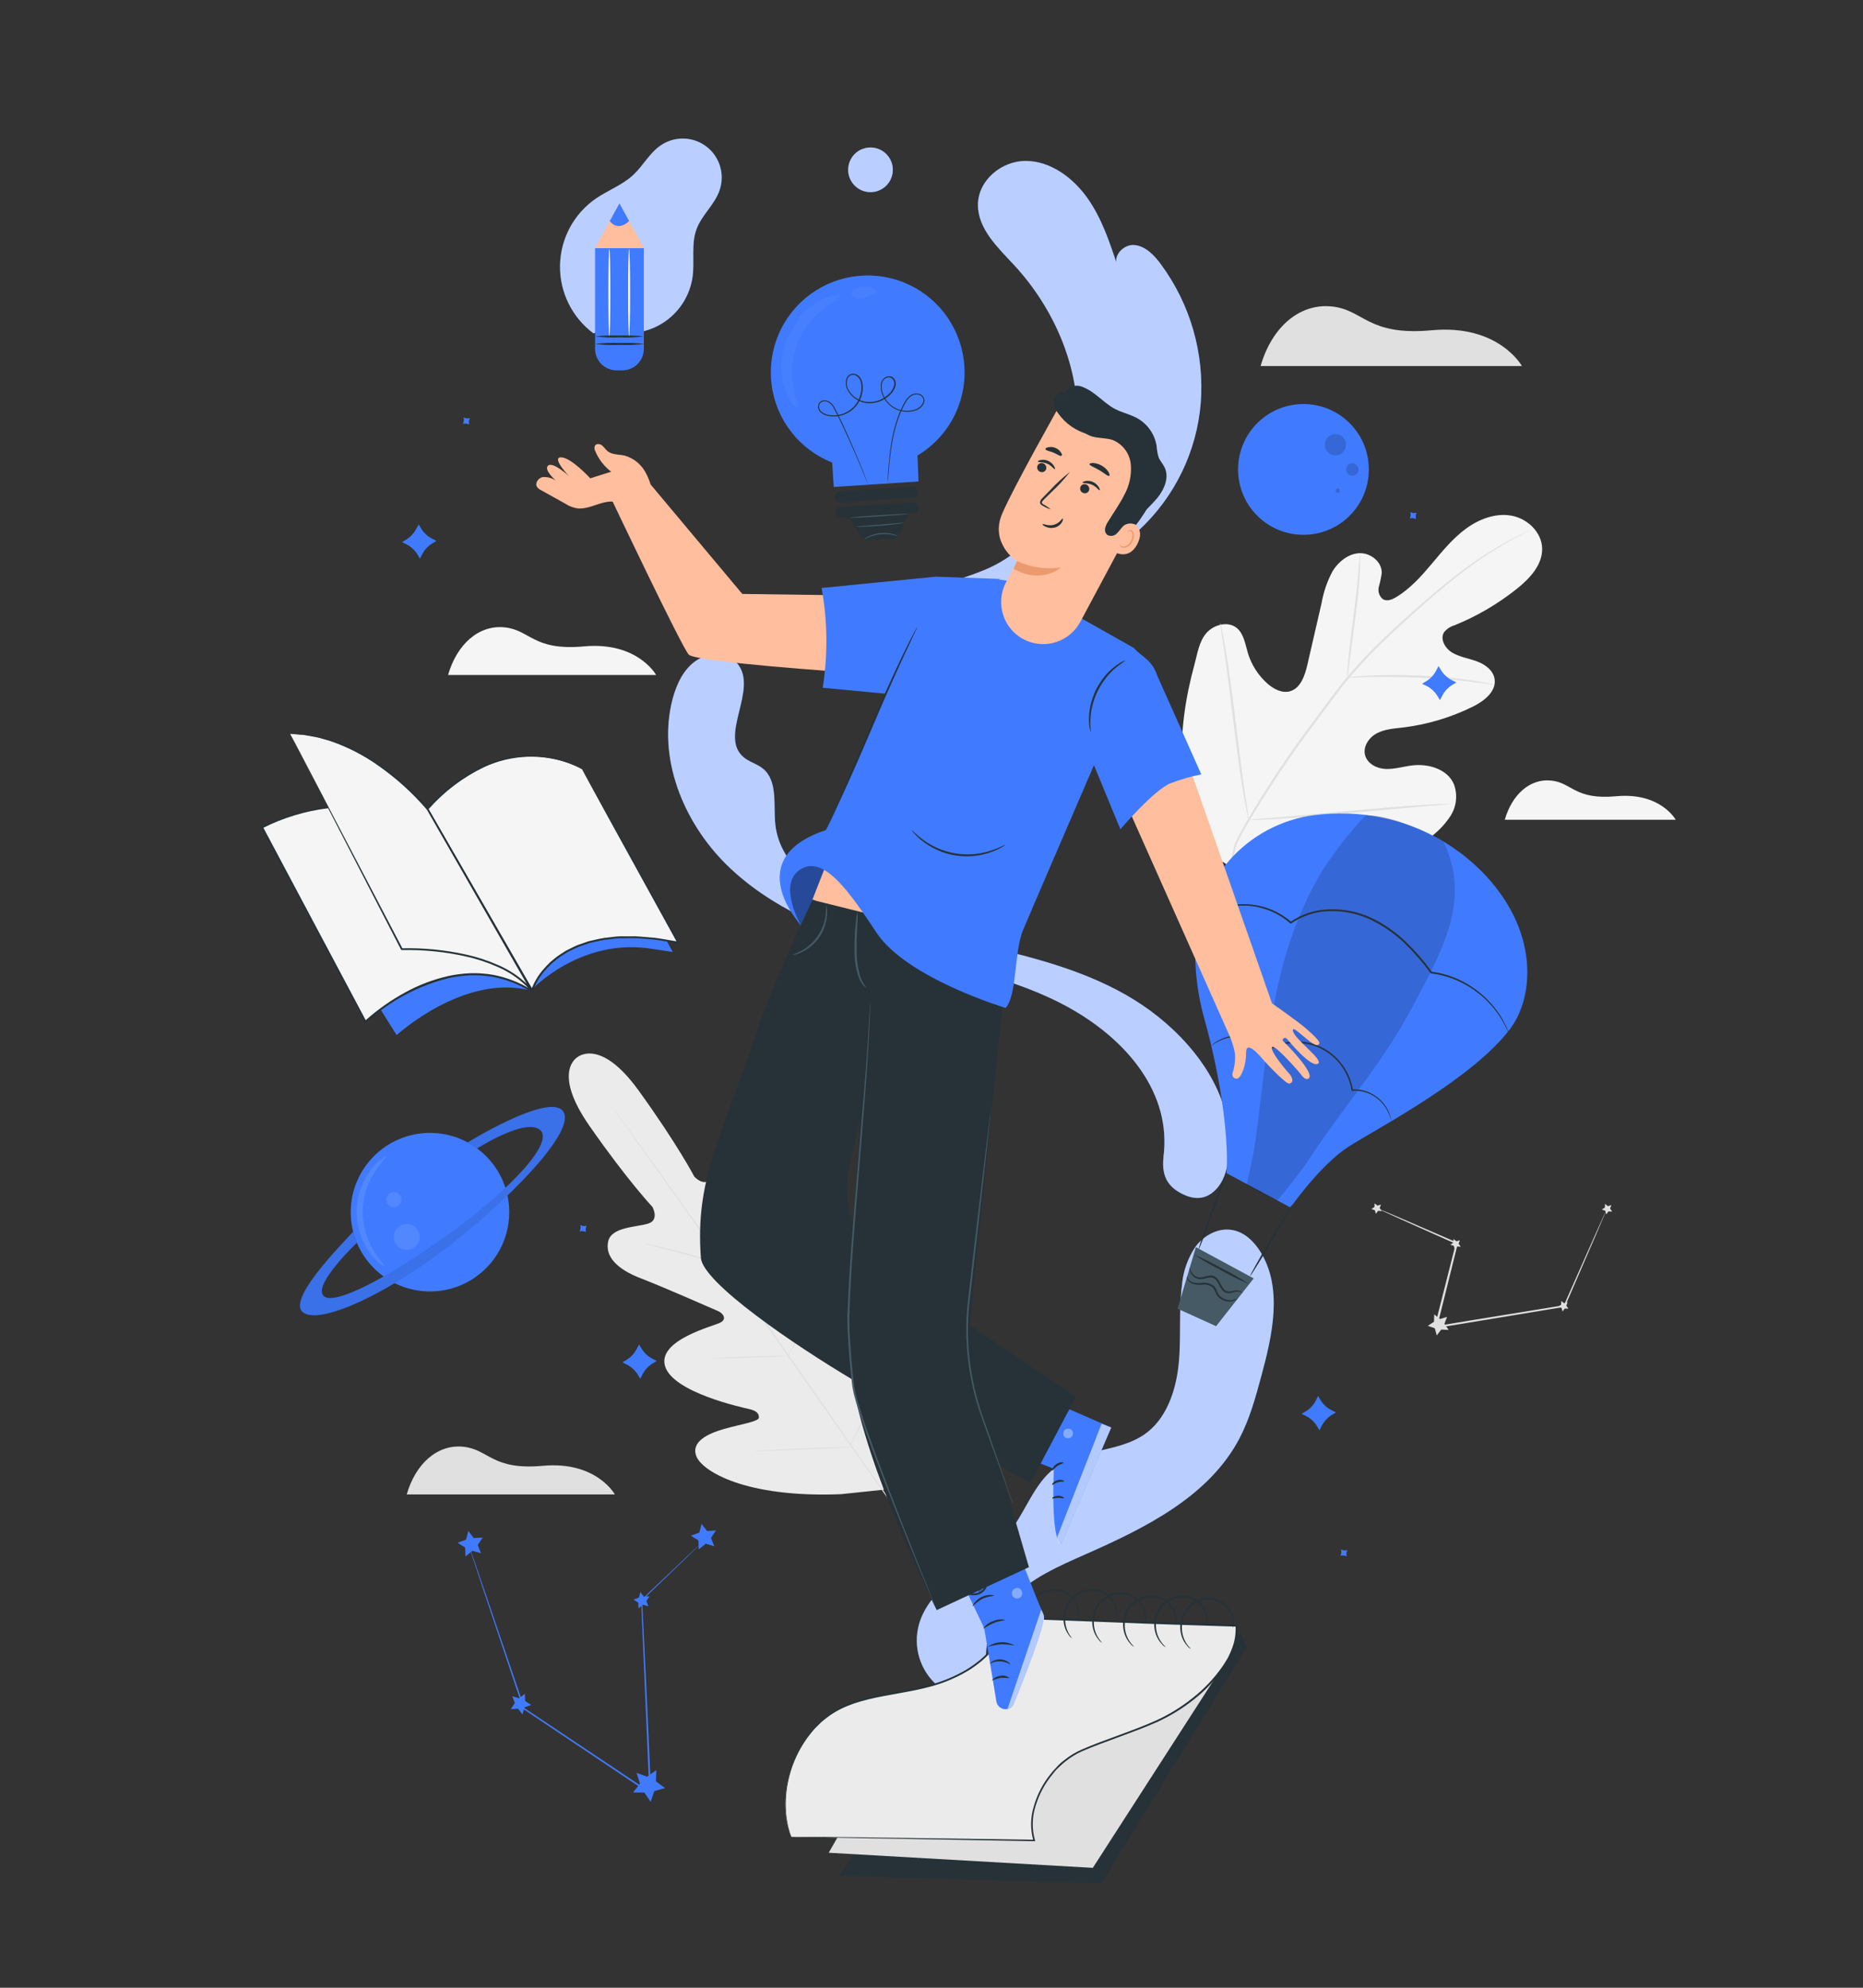 <svg width="375" height="400" viewBox="0 0 375 400" fill="none" xmlns="http://www.w3.org/2000/svg">
<rect x="0" y="0" width="375" height="400" fill="#333333" stroke="none"/>
<path d="M253.744 73.664H306.344C306.344 73.664 301.696 65.2 288.152 66.464C275.224 67.64 274.552 62.296 267.992 61.664C261.432 61.032 255.936 65.992 253.744 73.664Z" fill="#E0E0E0"/>
<path d="M116.257 212.72C116.257 212.72 110.985 215.568 118.657 226.576C126.329 237.584 131.321 242.864 131.321 242.864C131.321 242.864 132.777 245.464 130.521 246.208C128.265 246.952 123.057 246.848 122.417 249.816C121.753 252.904 124.273 255.416 128.929 257.216C133.585 259.016 143.649 263.44 144.553 263.84C145.457 264.24 146.449 265.4 144.993 266.152C143.537 266.904 132.249 269.68 133.881 274.952C135.513 280.224 149.337 283.208 150.841 283.56C152.345 283.912 152.769 284.472 152.761 285.272C152.753 286.072 148.873 286.648 145.689 287.568C142.505 288.488 138.985 290.12 140.185 293.088C141.385 296.056 150.073 301.44 169.257 300.68L178.121 299.752L181.897 291.632C188.913 273.768 186.697 263.792 184.297 261.68C181.897 259.568 179.193 262.368 177.281 265.072C175.369 267.776 173.545 271.248 172.785 270.992C172.025 270.736 171.641 270.152 171.801 268.592C171.961 267.032 173.697 253.024 169.249 249.744C164.801 246.464 158.465 256.208 157.249 257.336C156.033 258.464 155.289 257.136 155.209 256.16C155.129 255.184 154.289 244.232 154.089 239.224C153.889 234.216 152.377 231.032 149.249 230.648C146.121 230.264 144.625 235.224 143.177 237.112C141.729 239 139.753 236.768 139.753 236.768C139.753 236.768 136.401 230.32 128.553 219.456C120.705 208.592 116.153 212.8 116.153 212.8" fill="#EBEBEB"/>
<path d="M178.864 301.776C173.112 293.776 163.136 279.376 154.504 267.064C145.872 254.752 138.056 243.616 132.344 235.584C129.488 231.584 127.184 228.336 125.576 226.088L123.736 223.496L123.264 222.824C123.16 222.672 123.112 222.584 123.112 222.584C123.112 222.584 123.176 222.656 123.288 222.808L123.784 223.464L125.664 226.024C127.264 228.24 129.664 231.472 132.504 235.472C138.256 243.472 146.104 254.592 154.728 266.904C163.352 279.216 173.312 293.632 179.024 301.656" fill="#E0E0E0"/>
<path d="M129.696 250.264C129.912 250.273 130.126 250.302 130.336 250.352C130.744 250.424 131.328 250.544 132.056 250.704C133.504 251.016 135.488 251.504 137.656 252.08L143.256 253.576L144.952 254.024C145.164 254.06 145.371 254.122 145.568 254.208C145.353 254.205 145.138 254.178 144.928 254.128C144.52 254.056 143.936 253.936 143.208 253.768C141.768 253.44 139.784 252.968 137.608 252.352L132.008 250.896L130.312 250.456C130.099 250.42 129.892 250.355 129.696 250.264Z" fill="#E0E0E0"/>
<path d="M146.096 253.6C146.016 253.6 146.84 249.44 147.928 244.352C149.016 239.264 149.968 235.144 150.04 235.16C150.112 235.176 149.296 239.312 148.2 244.408C147.104 249.504 146.168 253.6 146.096 253.6Z" fill="#E0E0E0"/>
<path d="M158.496 273.064C158.565 272.856 158.659 272.657 158.776 272.472L159.624 270.872C160.336 269.544 161.32 267.672 162.32 265.624C163.32 263.576 164.184 261.624 164.784 260.272L165.504 258.632C165.573 258.421 165.673 258.222 165.8 258.04C165.756 258.256 165.691 258.468 165.608 258.672C165.464 259.072 165.248 259.64 164.968 260.344C164.408 261.752 163.584 263.672 162.568 265.752C161.552 267.832 160.544 269.656 159.792 270.968C159.408 271.616 159.088 272.144 158.864 272.496C158.76 272.697 158.637 272.887 158.496 273.064Z" fill="#E0E0E0"/>
<path d="M143.008 273.352C143.203 273.298 143.405 273.274 143.608 273.28L145.264 273.184C146.656 273.112 148.584 273.04 150.712 272.968C152.84 272.896 154.768 272.856 156.168 272.84H157.824C158.026 272.822 158.23 272.822 158.432 272.84C158.234 272.894 158.029 272.921 157.824 272.92L156.176 273.016C154.776 273.08 152.848 273.16 150.72 273.224C148.592 273.288 146.664 273.336 145.264 273.352H143.616C143.414 273.376 143.21 273.376 143.008 273.352Z" fill="#E0E0E0"/>
<path d="M151.768 292C152.03 291.941 152.298 291.912 152.568 291.912L154.688 291.784C156.472 291.688 158.944 291.568 161.672 291.456C164.4 291.344 166.872 291.264 168.656 291.216L170.776 291.168C171.042 291.147 171.309 291.147 171.576 291.168C171.312 291.219 171.044 291.248 170.776 291.256L168.656 291.384C166.872 291.48 164.4 291.6 161.672 291.712C158.944 291.824 156.472 291.904 154.688 291.952L152.568 292C152.301 292.022 152.034 292.022 151.768 292Z" fill="#E0E0E0"/>
<path d="M171.048 291.04C171.138 290.778 171.251 290.523 171.384 290.28L172.392 288.24C173.24 286.52 174.392 284.144 175.592 281.48C176.792 278.816 177.832 276.384 178.568 274.608L179.44 272.512C179.536 272.253 179.651 272.002 179.784 271.76C179.728 272.034 179.645 272.302 179.536 272.56C179.36 273.072 179.096 273.8 178.736 274.688C178.048 276.48 177.04 278.936 175.832 281.6C174.624 284.264 173.432 286.64 172.544 288.336C172.096 289.184 171.744 289.872 171.456 290.336C171.338 290.581 171.201 290.816 171.048 291.04Z" fill="#E0E0E0"/>
<path d="M245.44 172.976C235.92 162.296 236.832 146.88 240.44 133.688C241.04 131.48 241.352 129.08 242.84 127.384C244.328 125.688 247.144 124.936 248.912 126.344C250.376 127.512 250.64 129.6 251.184 131.408C251.907 133.812 253.293 135.964 255.184 137.616C256.424 138.688 258.064 139.544 259.648 139.112C261.816 138.504 262.664 135.912 263.176 133.696C264.12 129.573 265.069 125.451 266.024 121.328C266.419 119.091 267.167 116.931 268.24 114.928C269.424 112.992 271.44 111.408 273.648 111.32C275.856 111.232 278.2 113.056 278.128 115.32C277.995 116.255 277.8 117.18 277.544 118.088C277.424 118.542 277.439 119.021 277.588 119.466C277.738 119.911 278.014 120.303 278.384 120.592C279.184 121.064 280.232 120.648 281.048 120.152C283.856 118.464 286.088 115.96 288.208 113.44C290.328 110.92 292.424 108.336 295.072 106.392C297.72 104.448 301.032 103.192 304.24 103.768C307.448 104.344 310.352 107.096 310.416 110.384C310.48 113.672 307.92 116.424 305.344 118.472C301.537 121.513 297.313 123.989 292.8 125.824C291.947 126.062 291.193 126.567 290.648 127.264C289.848 128.624 290.864 130.416 292.2 131.264C293.72 132.2 295.544 132.456 297.224 133.064C298.904 133.672 300.584 134.88 300.848 136.656C301.216 139.128 298.768 141.048 296.544 142.16C292.09 144.374 287.29 145.808 282.352 146.4C280.584 146.608 278.752 146.728 277.168 147.552C275.584 148.376 274.328 150.184 274.768 151.928C275.208 153.672 277.104 154.656 278.88 154.736C280.656 154.816 282.4 154.264 284.168 154.04C287.472 153.608 291.368 154.744 292.664 157.832C293.049 158.882 293.184 160.006 293.059 161.117C292.934 162.228 292.552 163.294 291.944 164.232C290.726 166.082 289.148 167.668 287.304 168.896C281.124 173.533 273.826 176.448 266.152 177.344C258.536 178.144 251.848 177.232 245.456 173.016" fill="#F5F5F5"/>
<path d="M247.376 174.256C249.104 169.104 247.296 171.688 250.856 165.456C254.781 158.729 259.09 152.233 263.76 146C264.987 144.336 266.2 142.696 267.4 141.08C268.6 139.48 269.8 137.88 271.048 136.368C273.476 133.509 276.058 130.785 278.784 128.208C281.368 125.728 283.912 123.472 286.312 121.376C288.712 119.28 290.984 117.376 293.128 115.736C296.503 113.12 300.08 110.774 303.824 108.72C305.144 107.992 306.224 107.464 306.904 107.12L307.704 106.728L307.984 106.608C307.902 106.67 307.813 106.724 307.72 106.768L306.92 107.2C306.216 107.576 305.184 108.128 303.88 108.872C300.18 110.979 296.645 113.361 293.304 116C291.176 117.656 288.92 119.568 286.536 121.664C284.152 123.76 281.624 126.032 279.048 128.512C276.342 131.088 273.776 133.806 271.36 136.656C270.112 138.144 268.96 139.736 267.736 141.352L264.096 146.272C259.442 152.484 255.136 158.95 251.2 165.64C247.632 171.856 249.424 169.232 247.664 174.352" fill="#E0E0E0"/>
<path d="M271.2 136.384C271.168 136.054 271.168 135.722 271.2 135.392C271.2 134.752 271.304 133.792 271.408 132.696C271.616 130.416 272.016 127.288 272.464 123.84C272.912 120.392 273.264 117.264 273.432 114.992C273.52 113.856 273.584 112.944 273.624 112.304C273.621 111.973 273.656 111.643 273.728 111.32C273.781 111.648 273.8 111.98 273.784 112.312C273.784 112.944 273.784 113.912 273.728 115.008C273.632 117.296 273.328 120.44 272.872 123.896C272.416 127.352 272.016 130.376 271.704 132.696C271.568 133.76 271.456 134.656 271.368 135.376C271.35 135.717 271.293 136.055 271.2 136.384Z" fill="#E0E0E0"/>
<path d="M300.8 137.8C300.41 137.797 300.021 137.755 299.64 137.672C298.896 137.56 297.816 137.4 296.48 137.24C293.816 136.904 290.08 136.576 286.016 136.384C281.952 136.192 278.2 136.192 275.504 136.264C274.16 136.264 273.104 136.344 272.304 136.376C271.913 136.409 271.519 136.409 271.128 136.376C271.511 136.281 271.902 136.222 272.296 136.2C273.048 136.12 274.136 136.024 275.496 135.96C278.192 135.808 281.896 135.768 286.04 135.96C289.55 136.112 293.051 136.44 296.528 136.944C297.856 137.144 298.928 137.352 299.672 137.504C300.057 137.566 300.434 137.665 300.8 137.8Z" fill="#E0E0E0"/>
<path d="M251.328 165.008C251.269 164.884 251.232 164.752 251.216 164.616C251.152 164.304 251.072 163.928 250.968 163.472C250.768 162.48 250.504 161.072 250.208 159.248C249.608 155.672 248.936 150.704 248.264 145.208C247.592 139.712 246.968 134.744 246.448 131.16C246.192 129.416 245.976 127.96 245.816 126.92C245.752 126.456 245.696 126.072 245.648 125.76C245.636 125.624 245.636 125.488 245.648 125.352C245.706 125.477 245.746 125.609 245.768 125.744L246.008 126.888C246.216 127.88 246.472 129.288 246.768 131.112C247.368 134.688 248.04 139.656 248.712 145.152C249.384 150.648 250.008 155.616 250.528 159.2C250.792 160.944 251 162.4 251.16 163.448C251.232 163.904 251.28 164.288 251.328 164.6C251.345 164.736 251.345 164.873 251.328 165.008Z" fill="#E0E0E0"/>
<path d="M291.944 161.784C291.812 161.826 291.674 161.848 291.536 161.848L290.352 161.96L286 162.312C282.328 162.608 277.256 163.112 271.656 163.608C266.056 164.104 260.968 164.56 257.256 164.784C255.416 164.896 253.928 164.968 252.896 165H251.712C251.574 165.021 251.434 165.021 251.296 165C251.429 164.962 251.566 164.94 251.704 164.936L252.888 164.824L257.24 164.472C260.912 164.176 265.984 163.672 271.584 163.176C277.184 162.68 282.264 162.224 285.984 162.008C287.832 161.896 289.32 161.816 290.352 161.784H291.536C291.671 161.767 291.808 161.767 291.944 161.784Z" fill="#E0E0E0"/>
<path d="M323.448 243.2C323.42 243.33 323.377 243.456 323.32 243.576L322.88 244.64C322.472 245.6 321.896 246.952 321.176 248.64L315.008 262.904L314.968 262.984H314.88L295.504 266.184L289.008 267.248L288.712 267.296L288.784 267.008C290.384 260.776 291.816 255.008 293.056 250.168L293.144 250.352L281.76 245.264L278.616 243.832L277.816 243.448C277.72 243.407 277.629 243.356 277.544 243.296L277.832 243.4L278.672 243.744L281.872 245.096L293.312 250.056L293.44 250.112V250.24C292.224 255.12 290.792 260.864 289.24 267.104L289.016 266.864L295.512 265.792L314.896 262.64L314.76 262.744L321.056 248.544C321.816 246.848 322.424 245.504 322.856 244.544L323.336 243.496C323.367 243.395 323.405 243.296 323.448 243.2Z" fill="#E0E0E0"/>
<path d="M291.28 265L290.744 266.392L291.592 267.624L290.104 267.552L289.2 268.736L288.808 267.296L287.4 266.8L288.648 265.984L288.688 264.496L289.848 265.432L291.28 265Z" fill="#E0E0E0"/>
<path d="M277.976 242.4L277.712 243.096L278.128 243.704L277.392 243.664L276.944 244.256L276.744 243.544L276.048 243.296L276.664 242.888L276.688 242.144L277.264 242.608L277.976 242.4Z" fill="#E0E0E0"/>
<path d="M315.552 262.048L315.288 262.744L315.704 263.352L314.968 263.32L314.52 263.912L314.32 263.192L313.624 262.952L314.24 262.544L314.256 261.8L314.84 262.264L315.552 262.048Z" fill="#E0E0E0"/>
<path d="M293.864 249.576L293.601 250.264L294.025 250.88L293.281 250.84L292.833 251.432L292.641 250.712L291.937 250.472L292.561 250.064L292.577 249.32L293.153 249.784L293.864 249.576Z" fill="#E0E0E0"/>
<path d="M324.352 242.504L324.088 243.2L324.512 243.808L323.768 243.776L323.32 244.368L323.128 243.648L322.424 243.4L323.048 243L323.064 242.256L323.64 242.72L324.352 242.504Z" fill="#E0E0E0"/>
<path d="M81.872 300.728H123.76C123.76 300.728 120.056 293.984 109.272 294.968C98.976 295.904 98.456 291.648 93.216 291.128C87.976 290.608 83.624 294.616 81.872 300.728Z" fill="#E0E0E0"/>
<path d="M90.192 135.832H132.072C132.072 135.832 128.368 129.096 117.584 130.072C107.296 131.016 106.768 126.76 101.536 126.24C96.304 125.72 91.936 129.728 90.192 135.832Z" fill="#F5F5F5"/>
<path d="M302.896 164.96H337.296C337.296 164.96 334.256 159.424 325.4 160.224C316.936 161.024 316.504 157.504 312.208 157.072C307.912 156.64 304.328 159.944 302.896 164.96Z" fill="#F5F5F5"/>
<path d="M234.184 232.872C235.896 219.984 226.832 209.344 215.504 202.952C204.176 196.56 191.032 194.4 178.52 190.864C166.72 187.512 154.984 182.616 146.248 174.008C137.512 165.4 132.264 152.464 135.4 140.608C136.2 137.632 137.6 134.64 140.16 132.92C142.72 131.2 146.616 131.248 148.528 133.664C152.592 138.816 144.672 148.064 149.632 152.336C150.768 153.328 152.336 153.688 153.512 154.624C156.64 157.128 155.632 161.984 156.072 165.968C156.944 173.848 164.336 179.32 171.592 182.512C181.312 186.784 191.84 188.792 202.144 191.312C212.448 193.832 222.856 197.04 231.44 203.312C240.024 209.584 247.488 219.312 247.44 229.944C247.44 232.912 247.048 236.56 245.184 238.864C243.32 241.168 240.952 241.656 238.264 240.392C235.576 239.128 233.704 237.192 234.2 232.888" fill="#407BFF"/>
<g opacity="0.8">
<path opacity="0.8" d="M234.184 232.872C235.896 219.984 226.832 209.344 215.504 202.952C204.176 196.56 191.032 194.4 178.52 190.864C166.72 187.512 154.984 182.616 146.248 174.008C137.512 165.4 132.264 152.464 135.4 140.608C136.2 137.632 137.6 134.64 140.16 132.92C142.72 131.2 146.616 131.248 148.528 133.664C152.592 138.816 144.672 148.064 149.632 152.336C150.768 153.328 152.336 153.688 153.512 154.624C156.64 157.128 155.632 161.984 156.072 165.968C156.944 173.848 164.336 179.32 171.592 182.512C181.312 186.784 191.84 188.792 202.144 191.312C212.448 193.832 222.856 197.04 231.44 203.312C240.024 209.584 247.488 219.312 247.44 229.944C247.44 232.912 247.048 236.56 245.184 238.864C243.32 241.168 240.952 241.656 238.264 240.392C235.576 239.128 233.704 237.192 234.2 232.888" fill="white"/>
</g>
<path d="M179.384 130.4C178.976 125.6 182.536 121.464 186.584 119.24C190.632 117.016 195.272 116.104 199.44 114.128C209.801 109.216 216.385 97.656 216.873 85.808C217.361 73.96 212.217 62.104 204.185 53.4C200.913 49.864 196.897 46.152 196.849 41.328C196.801 36.288 201.649 32.32 206.561 32.384C211.473 32.448 215.937 35.72 218.857 39.824C221.777 43.928 223.385 48.8 224.961 53.6C223.841 51.584 226.137 49.096 228.361 49.312C230.585 49.528 232.361 51.376 233.697 53.216C239.615 61.252 242.454 71.144 241.697 81.096C240.895 90.862 236.472 99.975 229.297 106.648C221.401 113.848 210.961 117.216 200.833 120.416L179.704 127.08" fill="#407BFF"/>
<g opacity="0.8">
<path opacity="0.8" d="M179.384 130.4C178.976 125.6 182.536 121.464 186.584 119.24C190.632 117.016 195.272 116.104 199.44 114.128C209.801 109.216 216.385 97.656 216.873 85.808C217.361 73.96 212.217 62.104 204.185 53.4C200.913 49.864 196.897 46.152 196.849 41.328C196.801 36.288 201.649 32.32 206.561 32.384C211.473 32.448 215.937 35.72 218.857 39.824C221.777 43.928 223.385 48.8 224.961 53.6C223.841 51.584 226.137 49.096 228.361 49.312C230.585 49.528 232.361 51.376 233.697 53.216C239.615 61.252 242.454 71.144 241.697 81.096C240.895 90.862 236.472 99.975 229.297 106.648C221.401 113.848 210.961 117.216 200.833 120.416L179.704 127.08" fill="white"/>
</g>
<path d="M173.504 30.016C172.433 30.458 171.573 31.297 171.105 32.357C170.637 33.417 170.597 34.617 170.993 35.707C171.388 36.796 172.189 37.691 173.228 38.204C174.268 38.717 175.465 38.809 176.57 38.46C177.676 38.112 178.604 37.35 179.161 36.334C179.718 35.317 179.861 34.125 179.561 33.006C179.26 31.887 178.539 30.927 177.547 30.326C176.556 29.726 175.371 29.532 174.24 29.784" fill="#407BFF"/>
<g opacity="0.8">
<path opacity="0.8" d="M173.504 30.016C172.433 30.458 171.573 31.297 171.105 32.357C170.637 33.417 170.597 34.617 170.993 35.707C171.388 36.796 172.189 37.691 173.228 38.204C174.268 38.717 175.465 38.809 176.57 38.46C177.676 38.112 178.604 37.35 179.161 36.334C179.718 35.317 179.861 34.125 179.561 33.006C179.26 31.887 178.539 30.927 177.547 30.326C176.556 29.726 175.371 29.532 174.24 29.784" fill="white"/>
</g>
<path d="M199.56 338.272C196.968 332.904 199.232 326.208 203.36 321.904C207.488 317.6 213.12 315.144 218.56 312.744C230.608 307.432 243.36 301.112 249.48 289.464C251.544 285.536 252.72 281.216 253.88 276.928C256.128 268.64 258.24 259.224 253.72 251.92C252.416 249.816 250.464 247.92 248.032 247.52C245.256 247.024 242.432 248.552 240.704 250.784C239.102 253.116 238.139 255.827 237.912 258.648C237.24 263.952 237.8 269.352 237.24 274.648C236.68 279.944 234.752 285.6 230.4 288.624C225.064 292.344 217.456 291.512 212.28 295.44C208.096 298.64 206.504 304.112 203.24 308.24C200.488 311.688 196.64 314.04 193.12 316.696C189.6 319.352 186.192 322.584 184.992 326.832C184.363 329.052 184.387 331.407 185.062 333.614C185.737 335.822 187.034 337.787 188.798 339.276C190.561 340.764 192.717 341.713 195.006 342.007C197.296 342.302 199.621 341.93 201.704 340.936" fill="#407BFF"/>
<g opacity="0.8">
<path opacity="0.8" d="M199.56 338.272C196.968 332.904 199.232 326.208 203.36 321.904C207.488 317.6 213.12 315.144 218.56 312.744C230.608 307.432 243.36 301.112 249.48 289.464C251.544 285.536 252.72 281.216 253.88 276.928C256.128 268.64 258.24 259.224 253.72 251.92C252.416 249.816 250.464 247.92 248.032 247.52C245.256 247.024 242.432 248.552 240.704 250.784C239.102 253.116 238.139 255.827 237.912 258.648C237.24 263.952 237.8 269.352 237.24 274.648C236.68 279.944 234.752 285.6 230.4 288.624C225.064 292.344 217.456 291.512 212.28 295.44C208.096 298.64 206.504 304.112 203.24 308.24C200.488 311.688 196.64 314.04 193.12 316.696C189.6 319.352 186.192 322.584 184.992 326.832C184.363 329.052 184.387 331.407 185.062 333.614C185.737 335.822 187.034 337.787 188.798 339.276C190.561 340.764 192.717 341.713 195.006 342.007C197.296 342.302 199.621 341.93 201.704 340.936" fill="white"/>
</g>
<path d="M119.464 67.088C117.334 65.506 115.612 63.44 114.441 61.059C113.27 58.679 112.683 56.053 112.73 53.401C112.777 50.748 113.456 48.145 114.711 45.807C115.965 43.47 117.76 41.465 119.944 39.96C122.408 38.272 125.32 37.232 127.512 35.16C129.456 33.352 130.712 30.848 132.896 29.328C134.259 28.361 135.895 27.855 137.566 27.884C139.237 27.913 140.855 28.475 142.184 29.487C143.513 30.5 144.483 31.911 144.954 33.514C145.425 35.118 145.371 36.829 144.8 38.4C143.8 41.208 141.28 43.264 140.224 46.048C139.088 49.056 139.824 52.448 139.424 55.6C139.162 57.562 138.462 59.441 137.376 61.096C136.289 62.751 134.844 64.14 133.147 65.16C131.451 66.181 129.546 66.806 127.575 66.99C125.604 67.174 123.616 66.912 121.76 66.224" fill="#407BFF"/>
<g opacity="0.8">
<path opacity="0.8" d="M119.464 67.088C117.334 65.506 115.612 63.44 114.441 61.059C113.27 58.679 112.683 56.053 112.73 53.401C112.777 50.748 113.456 48.145 114.711 45.807C115.965 43.47 117.76 41.465 119.944 39.96C122.408 38.272 125.32 37.232 127.512 35.16C129.456 33.352 130.712 30.848 132.896 29.328C134.259 28.361 135.895 27.855 137.566 27.884C139.237 27.913 140.855 28.475 142.184 29.487C143.513 30.5 144.483 31.911 144.954 33.514C145.425 35.118 145.371 36.829 144.8 38.4C143.8 41.208 141.28 43.264 140.224 46.048C139.088 49.056 139.824 52.448 139.424 55.6C139.162 57.562 138.462 59.441 137.376 61.096C136.289 62.751 134.844 64.14 133.147 65.16C131.451 66.181 129.546 66.806 127.575 66.99C125.604 67.174 123.616 66.912 121.76 66.224" fill="white"/>
</g>
<path d="M119.769 49.936H129.601V70.2C129.601 70.768 129.489 71.331 129.271 71.856C129.054 72.381 128.735 72.858 128.333 73.26C127.931 73.662 127.454 73.981 126.929 74.198C126.404 74.416 125.841 74.528 125.273 74.528H124.105C122.957 74.528 121.856 74.072 121.044 73.26C120.233 72.448 119.777 71.348 119.777 70.2V49.936H119.769Z" fill="#407BFF"/>
<path d="M119.769 49.936L124.681 40.92L129.601 49.936H119.769Z" fill="#FFBE9D"/>
<path d="M122.736 44.488C122.736 44.488 124.232 46.736 126.632 44.488L124.688 40.92L122.736 44.488Z" fill="#407BFF"/>
<path d="M129.736 69.216C128.078 69.416 126.405 69.483 124.736 69.416C123.069 69.483 121.4 69.416 119.744 69.216C121.4 69.015 123.069 68.948 124.736 69.016C126.405 68.948 128.078 69.015 129.736 69.216Z" fill="#263238"/>
<path d="M129.601 67.704C127.977 67.904 126.339 67.971 124.705 67.904C123.07 67.971 121.432 67.904 119.809 67.704C121.433 67.514 123.07 67.449 124.705 67.512C126.339 67.449 127.976 67.514 129.601 67.704Z" fill="#263238"/>
<path d="M122.656 50.08C122.76 50.08 122.856 54 122.856 58.84C122.856 63.68 122.76 67.64 122.656 67.64C122.552 67.64 122.456 63.712 122.456 58.84C122.456 53.968 122.544 50.08 122.656 50.08Z" fill="#FAFAFA"/>
<path d="M126.633 50.08C126.745 50.08 126.833 54 126.833 58.84C126.833 63.68 126.745 67.64 126.633 67.64C126.521 67.64 126.433 63.712 126.433 58.84C126.433 53.968 126.521 50.08 126.633 50.08Z" fill="#FAFAFA"/>
<path d="M205.193 326.976L249.857 328.888L250.937 331.488L221.657 379.008L168.809 377.464L205.193 326.976Z" fill="#263238"/>
<path d="M166.809 372.832L219.969 375.872L247.745 332.776L228.241 334.36L178.889 351.736L166.809 372.832Z" fill="#E0E0E0"/>
<path d="M159.337 369.64L208.137 370.44C206.113 364.192 210.889 355.4 217.457 352.44C221.809 350.48 229.993 347.936 234.217 345.768C242.217 341.648 249.497 333.856 248.865 327.16L228.801 326.496L203.201 325.504C201.057 331.856 196.481 336.008 189.521 338.512C183.297 340.752 176.209 340.744 170.129 343.312C160.353 347.408 155.657 360.68 159.297 369.664" fill="#EBEBEB"/>
<path d="M159.336 369.64C159.336 369.64 159.288 369.536 159.216 369.32L158.88 368.384C158.703 367.862 158.564 367.327 158.464 366.784C158.301 366.051 158.189 365.308 158.128 364.56C157.973 362.483 158.102 360.394 158.512 358.352C159.08 355.602 160.143 352.978 161.648 350.608C162.072 349.923 162.54 349.265 163.048 348.64C163.312 348.328 163.568 347.984 163.848 347.68L164.752 346.76C165.055 346.445 165.381 346.153 165.728 345.888C166.072 345.608 166.408 345.312 166.776 345.048C167.538 344.512 168.341 344.036 169.176 343.624C172.56 341.92 176.6 341.224 180.808 340.424C182.92 340.04 185.096 339.624 187.272 339.04C189.511 338.426 191.672 337.556 193.712 336.448C194.766 335.878 195.77 335.219 196.712 334.48C197.684 333.733 198.576 332.888 199.376 331.96C201.033 330.045 202.295 327.821 203.088 325.416L203.136 325.28H203.272L224.592 326.08C231.992 326.368 239.648 326.568 247.488 326.832L248.912 326.88H249.088V327.056C249.195 328.588 248.977 330.126 248.448 331.568C248.196 332.28 247.896 332.975 247.552 333.648C247.199 334.309 246.809 334.95 246.384 335.568C244.697 337.99 242.659 340.147 240.336 341.968C238.091 343.756 235.638 345.268 233.032 346.472C230.456 347.632 227.848 348.576 225.296 349.52C222.744 350.464 220.216 351.36 217.824 352.4C216.647 352.922 215.541 353.594 214.536 354.4C214.016 354.768 213.584 355.24 213.112 355.648C212.64 356.056 212.232 356.552 211.856 357.056C210.298 358.937 209.136 361.114 208.44 363.456C207.734 365.673 207.693 368.048 208.32 370.288L208.392 370.504H208.168L172.656 369.88L162.808 369.68L160.232 369.608H159.344C159.344 369.608 159.648 369.608 160.232 369.608H162.816L172.664 369.72L208.168 370.216L208.016 370.424C207.359 368.123 207.395 365.68 208.12 363.4C208.816 361.005 209.995 358.778 211.584 356.856C211.96 356.344 212.432 355.904 212.856 355.424C213.28 354.944 213.784 354.52 214.312 354.136C215.336 353.31 216.466 352.623 217.672 352.096C220.072 351.04 222.616 350.136 225.168 349.192C227.72 348.248 230.32 347.296 232.872 346.144C235.444 344.952 237.861 343.453 240.072 341.68C242.364 339.888 244.376 337.763 246.04 335.376C246.458 334.777 246.845 334.158 247.2 333.52C247.535 332.865 247.826 332.189 248.072 331.496C248.582 330.108 248.795 328.628 248.696 327.152L248.888 327.328L247.456 327.288C239.616 327.024 231.96 326.816 224.568 326.488L203.24 325.688L203.424 325.56C202.608 328.008 201.32 330.272 199.632 332.224C198.816 333.168 197.904 334.026 196.912 334.784C195.954 335.536 194.931 336.203 193.856 336.776C191.795 337.897 189.609 338.772 187.344 339.384C185.144 339.984 182.96 340.384 180.848 340.76C176.64 341.512 172.616 342.216 169.28 343.88C168.464 344.282 167.68 344.747 166.936 345.272C166.568 345.528 166.24 345.824 165.896 346.072C165.552 346.334 165.228 346.623 164.928 346.936L164 347.856C163.712 348.16 163.464 348.496 163.2 348.808C162.69 349.421 162.223 350.068 161.8 350.744C160.295 353.086 159.229 355.683 158.656 358.408C158.227 360.431 158.079 362.504 158.216 364.568C158.264 365.313 158.366 366.054 158.52 366.784C158.61 367.326 158.738 367.861 158.904 368.384C159.04 368.8 159.136 369.112 159.208 369.336C159.28 369.56 159.336 369.64 159.336 369.64Z" fill="#263238"/>
<path d="M216.952 326.296C216.952 326.296 217.016 325.984 217.064 325.424C217.123 324.636 216.992 323.846 216.68 323.12C216.245 322.037 215.424 321.154 214.376 320.64C213.734 320.341 213.039 320.174 212.331 320.15C211.623 320.125 210.917 320.243 210.256 320.497C209.594 320.751 208.991 321.135 208.481 321.627C207.971 322.119 207.566 322.708 207.288 323.36C206.798 324.422 206.634 325.605 206.816 326.76C206.932 327.537 207.205 328.283 207.616 328.952C207.92 329.432 208.144 329.656 208.12 329.68C207.873 329.509 207.661 329.292 207.496 329.04C207.001 328.382 206.664 327.618 206.512 326.808C206.275 325.595 206.417 324.337 206.92 323.208C207.213 322.507 207.645 321.873 208.19 321.344C208.735 320.816 209.382 320.403 210.091 320.133C210.8 319.862 211.557 319.738 212.316 319.769C213.075 319.8 213.819 319.984 214.504 320.312C215.618 320.877 216.476 321.843 216.904 323.016C217.204 323.778 217.297 324.606 217.176 325.416C217.144 325.637 217.091 325.854 217.016 326.064C217 326.232 216.968 326.296 216.952 326.296Z" fill="#263238"/>
<path d="M224.608 326.296C224.568 326.296 224.672 325.984 224.72 325.424C224.775 324.636 224.644 323.847 224.336 323.12C223.897 322.037 223.074 321.154 222.024 320.64C221.382 320.342 220.686 320.176 219.979 320.152C219.271 320.128 218.566 320.246 217.905 320.5C217.244 320.754 216.64 321.138 216.13 321.629C215.621 322.12 215.214 322.709 214.936 323.36C214.448 324.422 214.287 325.606 214.472 326.76C214.585 327.538 214.857 328.284 215.272 328.952C215.576 329.432 215.8 329.656 215.776 329.68C215.523 329.514 215.307 329.296 215.144 329.04C214.652 328.38 214.316 327.617 214.16 326.808C213.93 325.594 214.075 324.338 214.576 323.208C214.869 322.508 215.3 321.875 215.845 321.347C216.389 320.819 217.035 320.407 217.744 320.136C218.452 319.866 219.208 319.742 219.966 319.772C220.724 319.802 221.468 319.986 222.152 320.312C223.266 320.877 224.124 321.843 224.552 323.016C224.849 323.779 224.945 324.605 224.832 325.416C224.802 325.638 224.746 325.855 224.664 326.064C224.662 326.144 224.643 326.223 224.608 326.296Z" fill="#263238"/>
<path d="M230.4 326.696C230.4 326.696 230.448 326.376 230.464 325.816C230.477 325.026 230.301 324.245 229.952 323.536C229.452 322.483 228.58 321.651 227.504 321.2C226.848 320.94 226.146 320.814 225.44 320.827C224.735 320.841 224.038 320.995 223.392 321.28C222.093 321.876 221.082 322.964 220.585 324.304C220.156 325.393 220.059 326.584 220.305 327.728C220.473 328.501 220.8 329.231 221.264 329.872C221.592 330.328 221.833 330.544 221.809 330.568C221.547 330.417 221.321 330.213 221.144 329.968C220.613 329.337 220.232 328.593 220.033 327.792C219.732 326.594 219.805 325.332 220.24 324.176C220.493 323.46 220.888 322.803 221.402 322.244C221.917 321.685 222.539 321.237 223.232 320.926C223.925 320.616 224.674 320.45 225.433 320.437C226.192 320.425 226.946 320.568 227.648 320.856C228.793 321.355 229.705 322.27 230.2 323.416C230.548 324.165 230.692 324.993 230.616 325.816C230.6 326.039 230.557 326.259 230.488 326.472C230.464 326.624 230.4 326.696 230.4 326.696Z" fill="#263238"/>
<path d="M236.648 327.048C236.648 327.048 236.648 326.728 236.648 326.168C236.622 325.379 236.405 324.608 236.016 323.92C235.463 322.892 234.548 322.105 233.448 321.712C232.778 321.486 232.069 321.396 231.363 321.449C230.658 321.502 229.97 321.696 229.341 322.02C228.712 322.344 228.154 322.791 227.701 323.334C227.248 323.878 226.909 324.507 226.704 325.184C226.332 326.293 226.299 327.488 226.608 328.616C226.819 329.381 227.184 330.094 227.68 330.712C228.032 331.144 228.28 331.344 228.256 331.376C227.988 331.236 227.752 331.043 227.56 330.808C226.998 330.206 226.579 329.484 226.336 328.696C225.967 327.516 225.967 326.252 226.336 325.072C226.552 324.345 226.912 323.669 227.394 323.083C227.877 322.498 228.472 322.015 229.144 321.664C229.822 321.317 230.562 321.112 231.322 321.061C232.081 321.01 232.843 321.115 233.56 321.368C234.725 321.803 235.685 322.659 236.248 323.768C236.636 324.507 236.821 325.335 236.784 326.168C236.777 326.389 236.747 326.609 236.696 326.824C236.688 326.976 236.664 327.048 236.648 327.048Z" fill="#263238"/>
<path d="M242.888 326.904C242.888 326.904 242.888 326.584 242.888 326.024C242.84 325.235 242.601 324.469 242.192 323.792C241.61 322.782 240.676 322.021 239.568 321.656C238.891 321.447 238.179 321.376 237.474 321.448C236.769 321.52 236.086 321.733 235.466 322.075C234.845 322.417 234.3 322.881 233.863 323.438C233.425 323.996 233.105 324.636 232.92 325.32C232.633 326.257 232.585 327.252 232.782 328.212C232.979 329.172 233.415 330.068 234.048 330.816C234.416 331.24 234.672 331.432 234.648 331.456C234.374 331.332 234.131 331.149 233.936 330.92C233.36 330.331 232.923 329.62 232.656 328.84C232.258 327.669 232.227 326.405 232.568 325.216C232.765 324.483 233.106 323.797 233.572 323.198C234.038 322.599 234.618 322.099 235.28 321.728C235.947 321.364 236.681 321.139 237.438 321.068C238.194 320.996 238.957 321.079 239.68 321.312C240.861 321.717 241.846 322.551 242.44 323.648C242.849 324.381 243.056 325.209 243.04 326.048C243.04 326.271 243.016 326.494 242.968 326.712C242.928 326.824 242.904 326.904 242.888 326.904Z" fill="#263238"/>
<path d="M248.152 327.6C248.152 327.6 248.152 327.28 248.152 326.72C248.135 325.93 247.926 325.156 247.544 324.464C247.002 323.434 246.099 322.64 245.008 322.232C244.341 321.997 243.633 321.898 242.926 321.942C242.22 321.986 241.53 322.172 240.897 322.488C240.263 322.805 239.701 323.246 239.241 323.784C238.782 324.323 238.436 324.949 238.224 325.624C237.902 326.549 237.816 327.54 237.974 328.507C238.132 329.474 238.529 330.386 239.128 331.16C239.48 331.6 239.72 331.8 239.704 331.832C239.438 331.69 239.203 331.494 239.016 331.256C238.457 330.649 238.046 329.921 237.816 329.128C237.464 327.943 237.483 326.678 237.872 325.504C238.097 324.779 238.465 324.107 238.954 323.527C239.443 322.947 240.044 322.471 240.72 322.128C241.402 321.79 242.144 321.595 242.904 321.554C243.663 321.512 244.423 321.626 245.136 321.888C246.301 322.336 247.251 323.212 247.792 324.336C248.173 325.077 248.35 325.905 248.304 326.736C248.295 326.957 248.263 327.177 248.208 327.392C248.192 327.528 248.168 327.608 248.152 327.6Z" fill="#263238"/>
<path d="M271.201 163.72C268.991 163.654 266.779 163.755 264.585 164.024C257.926 164.881 251.811 168.143 247.39 173.196C242.97 178.248 240.549 184.743 240.585 191.456C240.561 195.873 241.134 200.273 242.289 204.536C246.137 218.184 247.321 230.208 246.881 236.072L259.761 242.992C259.761 242.992 265.721 234.424 271.481 230.728C277.241 227.032 296.409 217.128 304.001 207.008C308.889 200.464 309.833 187.008 298.169 175.28C290.994 168.111 281.34 163.972 271.201 163.72Z" fill="#407BFF"/>
<path d="M240.72 250.968L252.352 257.256L244.784 266.872L237.024 263.352L240.72 250.968Z" fill="#455A64"/>
<path d="M241.289 251.36C241.185 251.32 242.337 247.864 243.865 243.648C245.393 239.432 246.713 236.032 246.817 236.072C246.921 236.112 245.769 239.56 244.241 243.784C242.713 248.008 241.393 251.392 241.289 251.36Z" fill="#263238"/>
<path d="M251.625 256.8C251.529 256.744 253.353 253.48 255.689 249.512C258.025 245.544 260.001 242.4 260.105 242.4C260.209 242.4 258.377 245.72 256.033 249.688C253.689 253.656 251.713 256.84 251.625 256.8Z" fill="#263238"/>
<g opacity="0.4">
<path opacity="0.4" d="M275.04 164.088C274.52 164.088 268.12 171.608 265.288 176.68C255.76 193.744 255.328 210.344 252.688 229.704C252.312 232.472 250.936 238.432 250.96 238.296C252.368 239.4 257.104 241.6 257.104 241.6C257.104 241.6 261.576 236.208 263.352 233.496C270.456 222.64 278.176 214.168 284.264 202.704C290.352 191.24 296.208 181.104 290.576 169.376C290.576 169.376 280.8 163.76 275.04 164.088Z" fill="black"/>
</g>
<path d="M304.001 208.72C303.933 208.603 303.877 208.48 303.833 208.352C303.729 208.112 303.601 207.736 303.385 207.272C302.782 205.929 302.028 204.66 301.137 203.488C299.769 201.679 298.099 200.12 296.201 198.88C293.767 197.268 290.994 196.241 288.097 195.88H288.001L287.953 195.816C286.398 193.681 284.661 191.684 282.761 189.848C280.681 187.841 278.283 186.192 275.665 184.968C273.034 183.778 270.157 183.229 267.273 183.368C264.645 183.471 262.1 184.32 259.937 185.816L259.817 185.896L259.713 185.8C257.514 183.871 254.779 182.657 251.873 182.32C249.616 182.063 247.33 182.354 245.209 183.168C243.835 183.694 242.547 184.419 241.385 185.32C240.985 185.64 240.681 185.896 240.489 186.072C240.394 186.168 240.289 186.254 240.177 186.328C240.262 186.224 240.352 186.126 240.449 186.032C240.633 185.84 240.921 185.568 241.313 185.232C242.459 184.279 243.75 183.515 245.137 182.968C247.285 182.107 249.611 181.783 251.913 182.024C254.889 182.345 257.695 183.571 259.953 185.536H259.729C261.945 183.99 264.557 183.11 267.257 183C270.199 182.85 273.135 183.398 275.825 184.6C278.484 185.844 280.918 187.523 283.025 189.568C284.94 191.422 286.686 193.443 288.241 195.608L288.121 195.536C291.068 195.91 293.885 196.974 296.345 198.64C298.258 199.916 299.934 201.516 301.297 203.368C302.178 204.565 302.908 205.866 303.473 207.24C303.673 207.712 303.785 208.096 303.873 208.344C303.923 208.467 303.966 208.592 304.001 208.72Z" fill="#263238"/>
<path d="M280.048 225.72C279.85 224.73 279.473 223.784 278.936 222.928C278.307 221.95 277.461 221.128 276.464 220.528C275.189 219.739 273.693 219.385 272.2 219.52H272.04V219.36C271.728 217.445 270.931 215.642 269.725 214.121C268.52 212.6 266.945 211.413 265.152 210.672C263.562 210.051 261.854 209.791 260.152 209.912C258.588 210.026 257.065 210.464 255.68 211.2L255.56 211.264L255.464 211.16C254.266 209.905 252.7 209.064 250.992 208.76C249.666 208.503 248.299 208.546 246.992 208.888C245.833 209.211 244.746 209.755 243.792 210.488C243.792 210.488 243.84 210.416 243.96 210.312C244.08 210.208 244.256 210.04 244.504 209.856C245.234 209.339 246.045 208.947 246.904 208.696C248.243 208.31 249.653 208.239 251.024 208.488C252.811 208.783 254.453 209.651 255.704 210.96L255.488 210.92C256.91 210.165 258.474 209.712 260.08 209.592C261.841 209.469 263.607 209.742 265.248 210.392C267.222 211.19 268.933 212.526 270.184 214.248C271.31 215.761 272.046 217.528 272.328 219.392L272.144 219.248C273.706 219.126 275.264 219.516 276.584 220.36C277.599 220.99 278.453 221.848 279.08 222.864C279.481 223.515 279.768 224.229 279.928 224.976C279.968 225.172 279.998 225.369 280.016 225.568C280.031 225.618 280.042 225.669 280.048 225.72Z" fill="#263238"/>
<path d="M250.104 260.288C250.104 260.288 249.976 260.128 249.68 260C249.234 259.865 248.756 259.882 248.32 260.048C247.985 260.153 247.639 260.215 247.288 260.232C247.072 260.23 246.859 260.185 246.661 260.098C246.463 260.011 246.284 259.886 246.136 259.728C245.52 259.08 245.288 258.128 244.704 257.512C244.571 257.36 244.406 257.241 244.22 257.162C244.035 257.083 243.834 257.047 243.632 257.056C243.22 257.101 242.813 257.184 242.416 257.304C242.021 257.417 241.605 257.439 241.2 257.368C240.775 257.263 240.387 257.04 240.083 256.724C239.779 256.408 239.57 256.013 239.48 255.584C239.426 255.407 239.426 255.217 239.48 255.04C239.48 255.04 239.48 255.232 239.616 255.552C239.767 255.994 240.045 256.381 240.416 256.664C240.66 256.859 240.949 256.988 241.256 257.04C241.614 257.088 241.977 257.056 242.32 256.944C242.739 256.809 243.171 256.718 243.608 256.672C243.866 256.657 244.123 256.7 244.361 256.799C244.599 256.897 244.812 257.048 244.984 257.24C245.664 258.04 245.872 258.92 246.392 259.472C246.622 259.729 246.944 259.884 247.288 259.904C247.61 259.9 247.93 259.855 248.24 259.768C248.734 259.615 249.266 259.649 249.736 259.864C250.072 260.056 250.12 260.288 250.104 260.288Z" fill="#263238"/>
<path d="M251.44 258.4C249.492 257.589 247.597 256.654 245.768 255.6C243.874 254.662 242.039 253.61 240.272 252.448C242.222 253.263 244.119 254.199 245.952 255.248C247.844 256.187 249.676 257.239 251.44 258.4Z" fill="#263238"/>
<path d="M249.128 261.352C249.128 261.352 248.968 261.432 248.688 261.56C248.544 261.624 248.384 261.72 248.16 261.816C247.904 261.906 247.631 261.941 247.36 261.92C246.658 261.881 245.986 261.621 245.44 261.176C245.122 260.905 244.872 260.563 244.712 260.176C244.582 259.798 244.39 259.444 244.144 259.128C243.856 258.885 243.519 258.706 243.157 258.601C242.795 258.496 242.414 258.469 242.04 258.52C241.36 258.6 240.67 258.535 240.016 258.328C239.569 258.157 239.203 257.823 238.992 257.392C238.864 257.08 238.912 256.88 238.928 256.888C238.944 256.896 238.976 257.064 239.136 257.32C239.368 257.675 239.716 257.938 240.12 258.064C240.743 258.22 241.39 258.25 242.024 258.152C242.452 258.089 242.887 258.12 243.302 258.241C243.716 258.363 244.099 258.573 244.424 258.856C244.695 259.206 244.906 259.598 245.048 260.016C245.184 260.355 245.394 260.659 245.664 260.904C246.149 261.31 246.741 261.566 247.368 261.64C247.797 261.679 248.228 261.601 248.616 261.416C248.944 261.328 249.128 261.328 249.128 261.352Z" fill="#263238"/>
<path d="M161.296 186.64L181.416 183.656L171.816 170.056L166.664 170.36C164.961 170.458 163.32 171.028 161.922 172.005C160.525 172.983 159.427 174.33 158.752 175.896C158.021 177.594 157.818 179.473 158.168 181.288L161.296 186.64Z" fill="#407BFF"/>
<path opacity="0.4" d="M161.296 186.64L181.416 183.656L171.816 170.056L166.664 170.36C164.961 170.458 163.32 171.028 161.922 172.005C160.525 172.983 159.427 174.33 158.752 175.896C158.021 177.594 157.818 179.473 158.168 181.288L161.296 186.64Z" fill="black"/>
<path d="M247.713 208.928C247.921 209.504 248.145 210.184 248.377 211C248.568 211.703 248.641 212.433 248.593 213.16C248.561 214.062 248.408 214.955 248.137 215.816C247.809 216.616 248.577 217.352 249.225 216.968C249.873 216.584 250.825 214.504 250.825 211.832C250.825 209.16 253.497 212.36 254.513 213.512C255.529 214.664 258.841 218.08 259.441 218.048C260.321 218 260.433 217.048 259.393 215.92C258.353 214.792 255.465 211.2 256.097 210.688C256.729 210.176 261.817 216.12 261.817 216.12C261.817 216.12 262.697 217.568 263.417 217.008C264.777 215.992 258.897 210.08 258.321 209.536C257.929 209.152 258.593 208.576 259.001 209.008C259.409 209.44 263.945 215.048 265.337 214.024C266.401 213.224 260.537 209.12 260.249 207.44C259.961 205.76 264.377 211.016 265.361 210.232C265.737 209.936 265.969 209.664 262.961 207.032C261.521 205.736 256.033 201.896 256.033 201.896L239.521 154.624L226.769 161.928L247.713 208.928Z" fill="#FFBE9D"/>
<path d="M149.416 119.52L130.968 97.504C130.735 96.744 130.433 96.008 130.064 95.304C129.636 94.426 129.027 93.648 128.277 93.022C127.527 92.396 126.653 91.936 125.712 91.672C124.544 91.416 123.2 91.544 122.28 90.776C121.872 90.432 121.6 89.976 121.168 89.624C120.736 89.272 120.024 89.24 119.744 89.696C119.672 89.874 119.642 90.066 119.656 90.257C119.67 90.448 119.727 90.634 119.824 90.8C120.517 92.429 121.619 93.851 123.024 94.928C121.296 95.456 118.824 96.256 118.824 96.256C118.824 96.256 114.928 92.024 112.928 92.032C110.928 92.04 114.528 95.816 114.528 95.816C114.528 95.816 111.328 92.856 110.336 93.688C109.344 94.52 111.888 96.72 111.888 96.72C111.124 96.2 110.211 95.945 109.288 95.992C108.384 96.144 107.608 97.208 108.096 97.984C108.304 98.263 108.579 98.486 108.896 98.632L113.808 101.368C114.594 101.892 115.494 102.221 116.432 102.328C118.928 102.408 120.824 100.864 123.312 100.928C123.312 100.928 137.224 130.216 138.632 131.728C140.04 133.24 170.632 135.296 170.632 135.296L188.32 120.056L149.416 119.52Z" fill="#FFBE9D"/>
<path d="M204.84 279.064L223.68 287.264L213.6 310.76C211.408 309.664 212.128 295.56 212.128 295.56L199.84 290.8L204.84 279.064Z" fill="#407BFF"/>
<g opacity="0.6">
<path opacity="0.6" d="M214.216 287.872C214.382 287.674 214.614 287.544 214.87 287.507C215.125 287.47 215.385 287.529 215.6 287.672C215.801 287.832 215.934 288.062 215.971 288.316C216.009 288.571 215.947 288.829 215.8 289.04C215.625 289.248 215.379 289.383 215.11 289.42C214.841 289.457 214.568 289.393 214.344 289.24C214.148 289.053 214.033 288.798 214.022 288.527C214.012 288.257 214.107 287.993 214.288 287.792" fill="white"/>
</g>
<path opacity="0.6" d="M223.68 287.264L221.744 286.512L212.8 309.32C212.8 309.32 212.8 310.568 213.6 310.76L223.68 287.264Z" fill="white"/>
<path d="M211.831 295.904C211.951 295.944 212.247 295.392 212.863 294.992C213.479 294.592 214.079 294.488 214.079 294.368C214.079 294.248 213.343 294.128 212.615 294.632C211.887 295.136 211.719 295.88 211.831 295.904Z" fill="#263238"/>
<path d="M211.792 298.8C211.896 298.88 212.304 298.464 212.96 298.28C213.616 298.096 214.168 298.208 214.216 298.096C214.264 297.984 213.64 297.624 212.832 297.864C212.024 298.104 211.688 298.752 211.792 298.8Z" fill="#263238"/>
<path d="M214.144 301.472C214.216 301.376 213.704 300.968 212.952 300.992C212.2 301.016 211.72 301.448 211.792 301.536C211.864 301.624 212.344 301.44 212.968 301.432C213.592 301.424 214.08 301.6 214.144 301.472Z" fill="#263238"/>
<path d="M209.152 294.504C209.28 294.504 209.344 293.904 209.672 293.28C210 292.656 210.416 292.232 210.344 292.128C210.272 292.024 209.648 292.336 209.28 293.08C208.912 293.824 209.04 294.52 209.152 294.504Z" fill="#263238"/>
<path d="M206.608 292.744C206.656 292.744 206.92 292.344 207.104 291.568C207.214 291.112 207.265 290.645 207.256 290.176C207.253 289.908 207.231 289.641 207.192 289.376C207.175 289.213 207.132 289.054 207.064 288.904C207.016 288.794 206.932 288.704 206.826 288.647C206.72 288.59 206.599 288.571 206.48 288.592C206.375 288.613 206.277 288.658 206.193 288.725C206.11 288.792 206.043 288.878 206 288.976C205.936 289.126 205.893 289.285 205.872 289.448C205.744 290.196 205.807 290.963 206.056 291.68C206.32 292.44 206.672 292.808 206.712 292.776C206.752 292.744 206.528 292.32 206.344 291.592C206.245 291.165 206.2 290.727 206.208 290.288C206.214 290.02 206.241 289.752 206.288 289.488C206.328 289.216 206.416 289 206.56 288.984C206.704 288.968 206.624 288.984 206.68 289.064C206.723 289.178 206.752 289.296 206.768 289.416C206.814 289.681 206.843 289.948 206.856 290.216C206.88 290.657 206.862 291.099 206.8 291.536C206.709 291.934 206.645 292.337 206.608 292.744Z" fill="#263238"/>
<path d="M206.832 292.672C206.832 292.672 206.56 292.232 205.832 291.872C205.405 291.663 204.945 291.53 204.472 291.48C204.206 291.451 203.938 291.451 203.672 291.48C203.489 291.478 203.309 291.522 203.148 291.609C202.987 291.696 202.851 291.822 202.752 291.976C202.711 292.082 202.7 292.197 202.722 292.309C202.743 292.421 202.795 292.524 202.872 292.608C202.986 292.726 203.115 292.828 203.256 292.912C203.504 293.067 203.773 293.183 204.056 293.256C204.524 293.372 205.012 293.372 205.48 293.256C206.28 293.056 206.632 292.64 206.6 292.616C206.215 292.75 205.822 292.862 205.424 292.952C205.001 293.013 204.569 292.98 204.16 292.856C203.922 292.781 203.696 292.673 203.488 292.536C203.256 292.392 203.096 292.216 203.16 292.136C203.229 292.056 203.315 291.992 203.412 291.949C203.509 291.906 203.614 291.885 203.72 291.888C203.986 291.862 204.254 291.862 204.52 291.888C204.955 291.918 205.383 292.01 205.792 292.16C206.4 292.416 206.792 292.72 206.832 292.672Z" fill="#263238"/>
<path d="M190.328 311.336L198.12 327.664L200.56 342.4C200.601 342.651 200.694 342.89 200.832 343.103C200.97 343.317 201.151 343.499 201.362 343.64C201.574 343.78 201.812 343.875 202.062 343.919C202.313 343.963 202.569 343.956 202.816 343.896C203.104 343.829 203.371 343.694 203.596 343.502C203.82 343.31 203.994 343.066 204.104 342.792C205.536 339.248 210.744 326.168 210.104 325.008C209.368 323.664 203.024 307.24 203.024 307.24L190.328 311.336Z" fill="#407BFF"/>
<path opacity="0.6" d="M202.815 343.856L209.599 323.856L209.919 324.552C210.191 325.156 210.239 325.836 210.055 326.472C209.559 328.176 208.095 332.872 204.151 342.728C204.04 343.012 203.859 343.264 203.626 343.461C203.393 343.658 203.114 343.794 202.815 343.856Z" fill="white"/>
<g opacity="0.6">
<path opacity="0.6" d="M203.824 320.056C203.687 320.295 203.645 320.577 203.704 320.845C203.763 321.114 203.92 321.352 204.144 321.512C204.379 321.658 204.661 321.707 204.932 321.651C205.203 321.594 205.442 321.436 205.6 321.208C205.74 320.952 205.782 320.654 205.717 320.369C205.652 320.084 205.485 319.834 205.248 319.664C204.987 319.538 204.688 319.518 204.413 319.609C204.138 319.7 203.909 319.895 203.776 320.152" fill="white"/>
</g>
<path d="M203.344 334.952C202.738 334.562 202.039 334.343 201.32 334.318C200.6 334.292 199.887 334.462 199.256 334.808C199.256 334.808 199.376 334.552 199.736 334.328C200.218 334.038 200.774 333.896 201.336 333.92C201.894 333.937 202.436 334.115 202.896 334.432C203.248 334.688 203.376 334.92 203.344 334.952Z" fill="#263238"/>
<path d="M203.2 337.688C202.61 337.634 202.016 337.618 201.424 337.64C200.847 337.777 200.278 337.948 199.72 338.152C199.632 338.088 200.272 337.352 201.368 337.24C201.687 337.162 202.02 337.163 202.339 337.241C202.657 337.318 202.953 337.472 203.2 337.688Z" fill="#263238"/>
<path d="M204.256 331.136C203.352 330.978 202.438 330.89 201.52 330.872C200.606 330.974 199.702 331.151 198.816 331.4C199.603 330.84 200.534 330.518 201.498 330.471C202.462 330.424 203.419 330.655 204.256 331.136Z" fill="#263238"/>
<path d="M202.304 325.976C202.304 326.096 201.224 326.12 200.016 326.616C198.808 327.112 198 327.808 197.92 327.72C198.378 327.014 199.068 326.49 199.872 326.24C200.626 325.868 201.488 325.774 202.304 325.976Z" fill="#263238"/>
<path d="M200.136 321.12C199.312 321.214 198.505 321.418 197.736 321.728C197.022 322.145 196.371 322.659 195.8 323.256C195.76 323.256 195.84 322.944 196.128 322.56C196.504 322.052 196.998 321.643 197.568 321.368C198.131 321.086 198.754 320.944 199.384 320.952C199.864 320.968 200.144 321.08 200.136 321.12Z" fill="#263238"/>
<path d="M197.352 320.8C197.214 320.615 197.11 320.406 197.048 320.184C196.851 319.586 196.772 318.956 196.816 318.328C196.807 317.866 196.95 317.413 197.224 317.04C197.323 316.932 197.452 316.855 197.594 316.819C197.736 316.784 197.886 316.791 198.024 316.84C198.294 316.972 198.507 317.196 198.624 317.472C198.836 318.044 198.842 318.672 198.641 319.247C198.439 319.823 198.043 320.31 197.52 320.624C196.998 320.924 196.399 321.063 195.798 321.023C195.197 320.984 194.622 320.767 194.144 320.4C194.023 320.304 193.924 320.183 193.855 320.045C193.785 319.907 193.748 319.755 193.744 319.6C193.752 319.447 193.808 319.3 193.905 319.181C194.001 319.062 194.132 318.976 194.28 318.936C194.728 318.846 195.191 318.873 195.624 319.016C196.236 319.176 196.814 319.447 197.328 319.816C197.688 320.064 197.848 320.248 197.832 320.272C197.129 319.837 196.363 319.513 195.56 319.312C195.178 319.199 194.773 319.185 194.384 319.272C194.303 319.292 194.23 319.338 194.177 319.403C194.124 319.468 194.092 319.548 194.088 319.632C194.102 319.73 194.136 319.824 194.187 319.91C194.237 319.995 194.305 320.069 194.384 320.128C194.805 320.434 195.304 320.612 195.823 320.642C196.343 320.672 196.859 320.552 197.312 320.296C197.766 320.032 198.114 319.619 198.297 319.128C198.481 318.637 198.489 318.097 198.32 317.6C198.248 317.404 198.106 317.241 197.92 317.144C197.844 317.109 197.758 317.1 197.676 317.117C197.594 317.134 197.52 317.177 197.464 317.24C197.23 317.555 197.101 317.936 197.096 318.328C197.035 319.161 197.122 319.998 197.352 320.8Z" fill="#263238"/>
<path d="M216.584 281.056L195.216 266.656L202.288 197.224L182.048 185.408L163.544 181.12C163.544 181.12 155.816 197.2 152.344 207.52C145.032 229.416 139.904 237.264 141.08 253.12C141.448 258.144 159.992 270.72 171.704 277.688C171.836 279.082 172.044 280.468 172.328 281.84C176.328 299.936 188.552 324 188.552 324L207.112 315.368L201.128 294.848L207.368 298.488L216.584 281.056ZM170.656 236.256L173.152 225.128C172.624 232.208 172.144 239.592 171.8 246.672C170.594 243.349 170.201 239.786 170.656 236.28V236.256Z" fill="#263238"/>
<path d="M188.584 324C188.527 323.906 188.479 323.807 188.44 323.704L188.048 322.832L186.616 319.448C185.384 316.496 183.616 312.248 181.496 306.928C179.376 301.608 176.864 295.304 174.296 288.184C173.664 286.4 173.048 284.568 172.464 282.672C172.208 281.712 171.88 280.768 171.712 279.752C171.664 279.504 171.608 279.248 171.568 279L171.48 278.24L171.312 276.72C171.088 274.672 170.91 272.587 170.776 270.464C170.712 269.408 170.656 268.336 170.608 267.264C170.56 266.192 170.528 265.096 170.608 264C170.928 255.28 171.656 247.008 172.264 239.48C172.872 231.952 173.456 225.184 173.936 219.48C174.416 213.776 174.736 209.184 174.896 205.992C175 204.392 175.056 203.16 175.088 202.328L175.144 201.368C175.13 201.262 175.13 201.154 175.144 201.048C175.153 201.154 175.153 201.261 175.144 201.368C175.144 201.608 175.144 201.92 175.144 202.328C175.144 203.168 175.104 204.408 175.032 206C174.896 209.2 174.616 213.808 174.192 219.504C173.768 225.2 173.2 231.976 172.592 239.504C171.984 247.032 171.288 255.304 170.992 264C170.928 265.088 170.992 266.16 170.992 267.24C170.992 268.32 171.088 269.376 171.16 270.44C171.288 272.573 171.462 274.651 171.68 276.672L171.848 278.2L171.936 278.952C171.976 279.2 172.032 279.44 172.08 279.688C172.24 280.664 172.56 281.616 172.816 282.568C173.384 284.448 174 286.28 174.624 288.064C177.136 295.176 179.624 301.504 181.704 306.824C183.784 312.144 185.52 316.424 186.712 319.384C187.296 320.856 187.76 322 188.08 322.8C188.224 323.176 188.344 323.472 188.424 323.688C188.504 323.904 188.584 324 188.584 324Z" fill="#455A64"/>
<path d="M174.296 198.696C174.296 198.696 174.112 198.584 173.816 198.304C173.434 197.874 173.128 197.381 172.912 196.848C172.279 195.083 171.97 193.219 172 191.344C171.976 189.474 172.064 187.604 172.264 185.744C172.302 184.976 172.409 184.213 172.584 183.464C172.65 184.23 172.65 185.001 172.584 185.768C172.512 187.184 172.4 189.144 172.432 191.304C172.419 193.14 172.689 194.966 173.232 196.72C173.42 197.234 173.676 197.721 173.992 198.168C174.184 198.496 174.32 198.68 174.296 198.696Z" fill="#455A64"/>
<path d="M166.312 182.176C166.501 182.803 166.555 183.463 166.472 184.112C166.366 185.705 165.836 187.24 164.937 188.559C164.038 189.879 162.803 190.934 161.36 191.616C160.784 191.93 160.15 192.121 159.496 192.176C159.496 192.112 160.192 191.92 161.232 191.376C162.586 190.656 163.744 189.618 164.608 188.351C165.472 187.085 166.016 185.627 166.192 184.104C166.328 182.92 166.24 182.176 166.312 182.176Z" fill="#455A64"/>
<path d="M199.512 222.544C199.512 222.544 199.512 222.616 199.512 222.752C199.512 222.888 199.512 223.12 199.464 223.368C199.4 223.944 199.32 224.744 199.224 225.768C198.992 227.856 198.672 230.824 198.272 234.472C197.472 241.856 196.288 251.992 195.024 263.2C194.573 268.476 194.926 273.79 196.072 278.96C196.573 281.212 197.217 283.43 198 285.6C198.72 287.648 199.384 289.56 200 291.312C201.208 294.784 202.184 297.608 202.872 299.592C203.192 300.552 203.448 301.304 203.672 301.848L203.864 302.44C203.89 302.504 203.907 302.571 203.912 302.64C203.912 302.64 203.912 302.584 203.824 302.448C203.736 302.312 203.688 302.112 203.6 301.872C203.392 301.336 203.12 300.592 202.8 299.64L199.808 291.408C199.184 289.664 198.496 287.752 197.76 285.712C196.958 283.53 196.298 281.299 195.784 279.032C194.606 273.829 194.236 268.476 194.688 263.16C195.936 251.92 197.184 241.792 198.056 234.44C198.512 230.792 198.856 227.824 199.136 225.744C199.264 224.736 199.368 223.952 199.448 223.344C199.448 223.096 199.512 222.896 199.536 222.736C199.518 222.673 199.51 222.609 199.512 222.544Z" fill="#455A64"/>
<path d="M163.544 181L166.824 172.624L174.304 183.776L164.328 181.288" fill="#FFBE9D"/>
<path d="M241.8 155.824L232.928 135.928C231.864 132.728 229.872 132.232 228.208 130.376L205.976 117.84C189.768 111.2 180.944 133.456 180.944 133.456L166.216 167.056C148.896 172.792 161.16 186.096 161.16 186.096C161.16 186.096 156.448 177.904 161.088 174.952C165.936 171.856 171.312 180.008 176.48 187.752C182.584 196.888 202.408 202.824 202.408 202.824C204.728 200.376 204.08 191.824 205.896 187.232C206.472 185.784 220.2 153.984 220.2 153.984L225.52 166.872C225.52 166.872 232.336 158.872 235.648 157.608C237.645 156.84 239.703 156.243 241.8 155.824Z" fill="#407BFF"/>
<path d="M202.4 169.968C202.197 170.152 201.971 170.311 201.729 170.44C201.082 170.815 200.405 171.133 199.705 171.392C197.374 172.27 194.857 172.531 192.396 172.151C189.935 171.772 187.614 170.763 185.657 169.224C185.065 168.767 184.517 168.259 184.017 167.704C183.818 167.515 183.651 167.297 183.521 167.056C183.577 167 184.321 167.904 185.825 169C187.779 170.442 190.054 171.389 192.455 171.759C194.855 172.13 197.31 171.913 199.609 171.128C201.385 170.536 202.4 169.904 202.4 169.968Z" fill="#263238"/>
<path d="M165.6 138.4L179.32 139.696L201.272 116.496L188.36 116.048L165.376 118.32C166.585 124.953 166.661 131.742 165.6 138.4Z" fill="#407BFF"/>
<path d="M184.616 126.192C184.583 126.341 184.526 126.484 184.448 126.616L183.896 127.8C183.4 128.872 182.704 130.352 181.864 132.144C180.16 135.824 177.864 140.944 175.464 146.624C173.064 152.304 170.776 157.448 169.064 161.136C168.224 162.984 167.528 164.464 167.032 165.488L166.448 166.656C166.387 166.798 166.309 166.932 166.216 167.056C166.257 166.908 166.31 166.763 166.376 166.624L166.888 165.424L168.808 161.024C170.408 157.256 172.64 152.128 175.072 146.464C177.504 140.8 179.872 135.68 181.608 132.024C182.496 130.2 183.208 128.736 183.76 127.728C184.016 127.264 184.216 126.88 184.376 126.576C184.442 126.44 184.522 126.311 184.616 126.192Z" fill="#263238"/>
<path d="M226.496 132.936C226.536 133.008 225.696 133.448 224.52 134.44C223.845 135.018 223.226 135.658 222.672 136.352C221.996 137.209 221.411 138.134 220.928 139.112C220.463 140.097 220.099 141.126 219.84 142.184C219.638 143.053 219.52 143.94 219.488 144.832C219.432 146.352 219.608 147.296 219.528 147.304C219.443 147.097 219.39 146.879 219.368 146.656C219.308 146.393 219.27 146.125 219.256 145.856C219.215 145.506 219.196 145.153 219.2 144.8C219.194 143.886 219.288 142.974 219.48 142.08C219.72 140.977 220.082 139.903 220.56 138.88C221.061 137.878 221.67 136.934 222.376 136.064C222.96 135.365 223.617 134.729 224.336 134.168C224.607 133.946 224.893 133.743 225.192 133.56C225.407 133.406 225.634 133.269 225.872 133.152C226.067 133.048 226.278 132.975 226.496 132.936Z" fill="#263238"/>
<path d="M230.328 101.072L217.456 125.136C216.441 127.029 214.748 128.467 212.716 129.161C210.684 129.856 208.465 129.755 206.504 128.88C205.447 128.402 204.5 127.713 203.72 126.854C202.94 125.996 202.344 124.987 201.969 123.89C201.594 122.792 201.449 121.629 201.54 120.473C201.632 119.317 201.96 118.192 202.504 117.168L204.72 112.992C204.72 112.992 199.12 109.368 201.744 103.32C204.08 97.928 212.656 82.696 214.472 79.48L225.32 84.336C226.764 85.089 228.042 86.124 229.079 87.38C230.117 88.635 230.892 90.086 231.358 91.646C231.825 93.207 231.975 94.844 231.798 96.463C231.621 98.082 231.121 99.65 230.328 101.072Z" fill="#FFBE9D"/>
<path d="M204.72 112.904C207.474 114.197 210.551 114.643 213.56 114.184C213.56 114.184 209.768 117.68 204.008 114.456L204.72 112.904Z" fill="#EB996E"/>
<path d="M208.856 93.664C208.753 93.887 208.742 94.142 208.824 94.373C208.906 94.605 209.075 94.795 209.296 94.904C209.401 94.961 209.517 94.997 209.636 95.009C209.755 95.021 209.876 95.009 209.99 94.974C210.105 94.939 210.211 94.881 210.304 94.805C210.396 94.728 210.472 94.634 210.528 94.528C210.63 94.305 210.641 94.05 210.559 93.819C210.477 93.587 210.308 93.397 210.087 93.288C209.982 93.231 209.866 93.195 209.747 93.183C209.628 93.171 209.507 93.183 209.393 93.218C209.278 93.253 209.172 93.311 209.079 93.387C208.987 93.464 208.911 93.558 208.856 93.664Z" fill="#263238"/>
<path d="M208.904 92.904C208.96 93.064 209.824 92.904 210.752 93.288C211.68 93.672 212.144 94.464 212.296 94.4C212.448 94.336 212.344 94.12 212.152 93.776C211.874 93.32 211.464 92.96 210.976 92.744C210.494 92.528 209.957 92.469 209.44 92.576C209.064 92.664 208.872 92.8 208.904 92.904Z" fill="#263238"/>
<path d="M217.505 97.92C217.4 98.143 217.388 98.398 217.47 98.63C217.552 98.862 217.723 99.053 217.945 99.16C218.05 99.217 218.167 99.252 218.286 99.263C218.406 99.275 218.526 99.262 218.641 99.226C218.756 99.191 218.862 99.132 218.954 99.055C219.046 98.978 219.122 98.883 219.177 98.776C219.277 98.553 219.287 98.301 219.205 98.071C219.123 97.842 218.955 97.653 218.737 97.544C218.631 97.486 218.516 97.449 218.396 97.437C218.277 97.424 218.156 97.436 218.041 97.471C217.926 97.506 217.819 97.564 217.727 97.641C217.635 97.718 217.559 97.813 217.505 97.92Z" fill="#263238"/>
<path d="M217.912 97.136C217.968 97.296 218.832 97.136 219.76 97.52C220.688 97.904 221.152 98.704 221.304 98.64C221.456 98.576 221.36 98.36 221.16 98.008C220.881 97.555 220.471 97.198 219.984 96.984C219.503 96.764 218.964 96.705 218.448 96.816C218.072 96.904 217.88 97.064 217.912 97.136Z" fill="#263238"/>
<path d="M211.488 102.488C211.068 102.122 210.606 101.808 210.112 101.552C209.888 101.416 209.68 101.272 209.712 101.096C209.744 100.92 209.952 100.688 210.184 100.464L211.688 98.976C213.016 97.742 214.244 96.405 215.36 94.976C213.928 96.094 212.59 97.328 211.36 98.664L209.88 100.176C209.604 100.395 209.414 100.703 209.344 101.048C209.343 101.146 209.363 101.244 209.403 101.334C209.443 101.423 209.502 101.503 209.576 101.568C209.691 101.66 209.818 101.738 209.952 101.8C210.43 102.099 210.947 102.33 211.488 102.488Z" fill="#263238"/>
<path d="M213.92 104.344C213.776 104.272 213.328 105.272 212.152 105.6C210.976 105.928 209.952 105.344 209.88 105.48C209.808 105.616 210.032 105.776 210.48 105.992C211.063 106.265 211.724 106.321 212.344 106.152C212.943 105.993 213.454 105.605 213.768 105.072C213.992 104.672 213.992 104.376 213.92 104.344Z" fill="#263238"/>
<path d="M219.296 93.408C219.296 93.704 220.248 93.992 221.272 94.608C222.296 95.224 223.048 95.912 223.288 95.752C223.4 95.672 223.352 95.368 223.112 94.952C222.771 94.445 222.32 94.02 221.792 93.712C221.264 93.403 220.673 93.217 220.064 93.168C219.6 93.168 219.304 93.272 219.296 93.408Z" fill="#263238"/>
<path d="M210.44 90.4C210.512 90.688 211.24 90.752 212.04 91.08C212.84 91.408 213.392 91.88 213.64 91.704C213.888 91.528 213.752 91.368 213.552 91.048C213.288 90.633 212.898 90.313 212.44 90.136C211.986 89.94 211.482 89.892 211 90C210.6 90.064 210.4 90.24 210.44 90.4Z" fill="#263238"/>
<path d="M226.28 104.68C226.408 104.68 230.96 105.304 228.992 109.36C227.024 113.416 223.392 110.6 223.392 110.48C223.392 110.36 226.28 104.68 226.28 104.68Z" fill="#FFBE9D"/>
<path d="M225.392 109.544C225.392 109.544 225.44 109.624 225.528 109.744C225.664 109.896 225.853 109.99 226.056 110.008C226.404 109.973 226.736 109.845 227.017 109.639C227.298 109.432 227.519 109.153 227.656 108.832C227.835 108.49 227.936 108.113 227.952 107.728C227.975 107.582 227.962 107.434 227.915 107.294C227.867 107.155 227.787 107.029 227.68 106.928C227.608 106.868 227.518 106.835 227.424 106.835C227.331 106.835 227.24 106.868 227.168 106.928C227.064 107.016 227.048 107.104 227.024 107.104C227 107.104 226.968 106.992 227.08 106.84C227.154 106.75 227.255 106.688 227.368 106.664C227.521 106.635 227.679 106.667 227.808 106.752C227.958 106.866 228.075 107.016 228.151 107.188C228.227 107.36 228.257 107.549 228.24 107.736C228.242 108.17 228.137 108.599 227.936 108.984C227.781 109.355 227.52 109.671 227.185 109.895C226.851 110.118 226.458 110.238 226.056 110.24C225.932 110.215 225.815 110.165 225.711 110.092C225.608 110.019 225.521 109.925 225.456 109.816C225.352 109.648 225.376 109.544 225.392 109.544Z" fill="#EB996E"/>
<path d="M228.632 105.6C228.255 105.41 227.835 105.322 227.414 105.346C226.992 105.37 226.585 105.504 226.232 105.736C225.704 106.2 225.344 106.84 224.816 107.336C224.573 107.594 224.25 107.764 223.9 107.819C223.55 107.874 223.191 107.811 222.88 107.64C222.698 107.477 222.562 107.27 222.486 107.038C222.411 106.806 222.397 106.558 222.448 106.32C222.555 105.841 222.753 105.388 223.032 104.984C224.128 103.176 225.384 101.448 226.328 99.552C227.355 97.679 227.803 95.544 227.616 93.416C227.508 92.358 227.116 91.348 226.483 90.494C225.849 89.639 224.997 88.971 224.016 88.56C222.696 88.096 221.224 88.232 219.872 87.848C219.072 87.608 218.336 87.189 217.721 86.624C217.106 86.058 216.627 85.361 216.32 84.584C216.161 84.27 215.985 83.966 215.792 83.672C215.84 83.576 216.32 82.76 216.792 82.6C220.36 81.392 225.184 82.776 228.136 85.104C229.643 86.275 230.876 87.76 231.749 89.457C232.623 91.154 233.115 93.021 233.192 94.928C233.232 98.688 230.864 102.832 228.664 105.632" fill="#263238"/>
<path d="M228.672 105.16C229.8 103.24 231.624 101.856 233.016 100.128C234.408 98.4 235.416 95.96 234.376 93.976C234.04 93.296 233.496 92.728 233.216 92.024C232.994 91.293 232.86 90.538 232.816 89.776C232.635 88.611 232.193 87.502 231.522 86.532C230.852 85.562 229.97 84.756 228.944 84.176C227.52 83.376 225.88 83.056 224.432 82.296C222.152 81.096 220.48 78.872 218.032 77.92C217.646 77.732 217.225 77.627 216.796 77.614C216.367 77.6 215.941 77.677 215.544 77.84C215.354 77.932 215.186 78.064 215.05 78.225C214.914 78.387 214.814 78.576 214.756 78.779C214.698 78.982 214.683 79.195 214.713 79.404C214.742 79.613 214.815 79.813 214.928 79.992C214.88 79.808 214.793 79.636 214.673 79.489C214.552 79.342 214.401 79.223 214.229 79.141C214.057 79.058 213.87 79.015 213.68 79.012C213.49 79.01 213.301 79.05 213.128 79.128C212.787 79.314 212.509 79.596 212.329 79.939C212.148 80.281 212.072 80.67 212.112 81.056C212.206 81.826 212.507 82.556 212.984 83.168C214.467 85.271 216.651 86.777 219.144 87.416L224.672 86.984L229.2 90.336L232.544 95.672L226.472 103.56L228.672 105.16Z" fill="#263238"/>
<path d="M194.12 73.68C193.895 70.194 192.739 66.833 190.771 63.947C188.803 61.061 186.096 58.757 182.934 57.274C179.771 55.792 176.268 55.186 172.791 55.52C169.314 55.854 165.991 57.116 163.168 59.173C160.345 61.231 158.127 64.008 156.745 67.216C155.362 70.424 154.867 73.944 155.31 77.409C155.753 80.873 157.118 84.156 159.263 86.912C161.408 89.669 164.254 91.799 167.504 93.08C167.656 95.384 167.824 97.992 167.824 97.992L184.88 96.888C184.88 96.888 184.808 94.128 184.68 91.664C187.755 89.824 190.263 87.172 191.928 83.999C193.594 80.826 194.352 77.256 194.12 73.68Z" fill="#407BFF"/>
<path d="M178.704 97.208C178.704 97.208 178.704 97.12 178.704 96.968C178.704 96.816 178.704 96.56 178.704 96.256C178.704 95.64 178.792 94.72 178.888 93.544C178.984 92.368 179.12 90.92 179.384 89.264C179.676 87.377 180.15 85.523 180.8 83.728C181.183 82.683 181.656 81.674 182.216 80.712C182.521 80.187 182.953 79.746 183.472 79.432C183.753 79.275 184.068 79.188 184.389 79.178C184.711 79.169 185.03 79.236 185.32 79.376C185.627 79.524 185.865 79.784 185.984 80.104C186.116 80.427 186.116 80.789 185.984 81.112C185.699 81.734 185.195 82.229 184.568 82.504C183.908 82.762 183.203 82.887 182.494 82.871C181.785 82.856 181.086 82.699 180.438 82.411C179.79 82.123 179.205 81.709 178.718 81.194C178.231 80.678 177.851 80.071 177.6 79.408C177.304 78.701 177.213 77.924 177.336 77.168C177.403 76.765 177.608 76.399 177.917 76.132C178.225 75.865 178.617 75.713 179.024 75.704C179.235 75.711 179.441 75.772 179.622 75.881C179.803 75.99 179.952 76.144 180.056 76.328C180.271 76.683 180.354 77.102 180.288 77.512C180.1 78.301 179.666 79.01 179.048 79.536C178.46 80.101 177.759 80.536 176.991 80.812C176.223 81.088 175.406 81.198 174.592 81.136C173.777 81.059 172.993 80.786 172.306 80.341C171.619 79.895 171.05 79.289 170.648 78.576C170.442 78.224 170.31 77.834 170.262 77.429C170.214 77.024 170.25 76.614 170.368 76.224C170.426 76.024 170.527 75.839 170.665 75.682C170.802 75.525 170.972 75.4 171.163 75.316C171.353 75.233 171.56 75.191 171.769 75.196C171.977 75.201 172.182 75.251 172.368 75.344C172.737 75.514 173.044 75.793 173.248 76.144C173.439 76.485 173.564 76.86 173.616 77.248C173.719 77.997 173.667 78.759 173.464 79.488C173.088 80.916 172.181 82.146 170.928 82.928C169.732 83.661 168.314 83.945 166.928 83.728C166.255 83.665 165.62 83.384 165.12 82.928C164.876 82.69 164.72 82.375 164.678 82.037C164.635 81.698 164.71 81.355 164.888 81.064C165.096 80.796 165.4 80.621 165.736 80.576C166.056 80.535 166.381 80.576 166.68 80.696C167.232 80.965 167.679 81.41 167.952 81.96C168.512 82.984 168.968 83.984 169.432 84.936C171.24 88.76 172.552 91.92 173.432 94.112C173.872 95.208 174.232 96.064 174.424 96.64C174.528 96.928 174.608 97.152 174.672 97.304C174.702 97.379 174.726 97.457 174.744 97.536L174.648 97.312L174.376 96.664L173.344 94.144C172.432 91.968 171.096 88.816 169.272 85.008C168.808 84.064 168.336 83.048 167.784 82.048C167.528 81.538 167.112 81.125 166.6 80.872C166.342 80.75 166.051 80.714 165.771 80.769C165.49 80.823 165.234 80.966 165.04 81.176C164.895 81.43 164.838 81.725 164.879 82.014C164.919 82.304 165.055 82.572 165.264 82.776C165.731 83.201 166.324 83.462 166.952 83.52C168.289 83.719 169.653 83.435 170.8 82.72C171.989 81.958 172.847 80.775 173.2 79.408C173.396 78.708 173.445 77.975 173.344 77.256C173.321 76.898 173.206 76.552 173.012 76.251C172.817 75.95 172.549 75.704 172.232 75.536C172.073 75.463 171.9 75.425 171.724 75.425C171.549 75.425 171.376 75.463 171.216 75.536C171.054 75.613 170.911 75.725 170.796 75.863C170.682 76.001 170.598 76.162 170.552 76.336C170.445 76.695 170.413 77.072 170.458 77.444C170.504 77.815 170.626 78.174 170.816 78.496C171.206 79.167 171.75 79.736 172.404 80.153C173.059 80.571 173.803 80.825 174.576 80.896C175.356 80.954 176.139 80.846 176.873 80.58C177.608 80.314 178.279 79.895 178.84 79.352C179.413 78.864 179.818 78.21 180 77.48C180.056 77.123 179.986 76.758 179.8 76.448C179.715 76.299 179.593 76.174 179.446 76.084C179.299 75.995 179.132 75.944 178.96 75.936C178.607 75.938 178.268 76.072 178.008 76.312C177.748 76.55 177.573 76.868 177.512 77.216C177.394 77.929 177.48 78.661 177.76 79.328C177.999 79.97 178.364 80.557 178.834 81.056C179.303 81.555 179.867 81.955 180.493 82.233C181.119 82.511 181.794 82.661 182.479 82.674C183.163 82.688 183.844 82.565 184.48 82.312C185.059 82.059 185.525 81.604 185.792 81.032C185.907 80.762 185.914 80.459 185.813 80.184C185.712 79.909 185.51 79.683 185.248 79.552C184.986 79.425 184.697 79.364 184.406 79.372C184.115 79.38 183.831 79.458 183.576 79.6C183.092 79.897 182.688 80.31 182.4 80.8C181.845 81.749 181.374 82.745 180.992 83.776C180.335 85.554 179.853 87.392 179.552 89.264C179.272 90.92 179.12 92.36 179.008 93.536C178.896 94.712 178.84 95.616 178.784 96.248C178.784 96.544 178.736 96.784 178.728 96.952C178.72 97.12 178.704 97.208 178.704 97.208Z" fill="#263238"/>
<path d="M183.768 100.128L169.128 101.08C168.836 101.097 168.548 100.999 168.328 100.806C168.108 100.612 167.973 100.34 167.952 100.048C167.935 99.756 168.033 99.47 168.227 99.251C168.42 99.032 168.693 98.898 168.984 98.88L183.632 97.936C183.776 97.926 183.921 97.945 184.057 97.991C184.194 98.037 184.32 98.11 184.429 98.205C184.537 98.3 184.626 98.416 184.69 98.546C184.754 98.675 184.791 98.816 184.8 98.96C184.818 99.251 184.719 99.538 184.525 99.757C184.332 99.976 184.06 100.109 183.768 100.128Z" fill="#263238"/>
<path d="M183.832 101.088L169.184 102.04C168.893 102.059 168.622 102.193 168.43 102.412C168.238 102.631 168.14 102.917 168.16 103.208C168.179 103.499 168.312 103.77 168.532 103.962C168.751 104.154 169.037 104.251 169.328 104.232L170.928 104.128L173.328 108.056C173.464 108.275 173.657 108.453 173.887 108.572C174.117 108.69 174.374 108.744 174.632 108.728L179.864 108.392C180.122 108.372 180.371 108.283 180.584 108.133C180.796 107.984 180.965 107.781 181.072 107.544L182.88 103.36L183.976 103.288C184.256 103.254 184.513 103.114 184.693 102.897C184.873 102.68 184.964 102.402 184.945 102.12C184.927 101.838 184.801 101.574 184.594 101.382C184.387 101.19 184.114 101.085 183.832 101.088Z" fill="#263238"/>
<g opacity="0.2">
<path opacity="0.2" d="M161.352 63.344C162.431 62.196 163.693 61.236 165.088 60.504C166 60.005 166.982 59.644 168 59.432C168.736 59.312 169.16 59.352 169.208 59.504C169.312 59.856 167.872 60.472 166.008 61.904C163.518 63.716 161.602 66.206 160.488 69.077C159.375 71.948 159.111 75.079 159.728 78.096C160.152 80.456 160.8 81.88 160.528 82.096C160.384 82.184 160.048 81.928 159.592 81.344C158.965 80.5 158.474 79.563 158.136 78.568C157.618 77.086 157.347 75.529 157.336 73.96C157.298 72.007 157.638 70.064 158.336 68.24" fill="white"/>
</g>
<g opacity="0.2">
<path opacity="0.2" d="M173.96 60.048C172.728 60.112 171.616 59.848 171.448 59.2C171.376 58.88 171.584 58.52 172.008 58.224C172.557 57.89 173.179 57.696 173.82 57.657C174.461 57.617 175.102 57.735 175.688 58C176.152 58.248 176.392 58.584 176.36 58.912" fill="white"/>
</g>
<path d="M180.8 107.904C180.451 107.843 180.107 107.76 179.768 107.656C178.946 107.482 178.102 107.431 177.264 107.504C176.439 107.593 175.631 107.8 174.864 108.12C174.272 108.376 173.92 108.584 173.904 108.552C174.163 108.305 174.464 108.108 174.792 107.968C175.57 107.589 176.411 107.353 177.272 107.272C178.135 107.189 179.005 107.265 179.84 107.496C180.181 107.577 180.506 107.715 180.8 107.904Z" fill="#455A64"/>
<path d="M182.92 103.408C182.92 103.472 180.28 103.696 177.008 103.912C173.736 104.128 171.096 104.24 171.088 104.168C171.08 104.096 173.728 103.88 176.992 103.672C180.256 103.464 182.912 103.344 182.92 103.408Z" fill="#455A64"/>
<path d="M182.112 105.208C181.642 105.325 181.163 105.402 180.68 105.44C179.792 105.56 178.56 105.688 177.192 105.8C175.824 105.912 174.592 105.968 173.696 105.992C173.214 106.036 172.73 106.036 172.248 105.992C172.722 105.896 173.204 105.842 173.688 105.832L177.176 105.568L180.664 105.28C181.144 105.215 181.628 105.191 182.112 105.208Z" fill="#455A64"/>
<path d="M76.641 203.2L79.841 208.296C79.841 208.296 93.441 195.808 106.873 199.336C106.849 199.32 94.753 189.064 76.641 203.2Z" fill="#407BFF"/>
<path d="M106.848 199.32C106.848 199.32 116.808 188.504 131.416 190.968L135.416 191.568L134.152 189.272C134.152 189.272 108.72 180.568 106.848 199.32Z" fill="#407BFF"/>
<path d="M85.824 162.848C85.824 162.848 65.872 159.416 52.8 166.496L73.6 205.6C73.6 205.6 90.608 189.208 106.88 199.304L85.824 162.848Z" fill="#F5F5F5"/>
<path d="M85.824 162.848C85.865 162.899 85.903 162.952 85.936 163.008L86.232 163.504L87.384 165.448L91.704 172.856L107 199.256C107.019 199.29 107.027 199.328 107.022 199.367C107.016 199.405 106.999 199.44 106.972 199.467C106.944 199.495 106.909 199.512 106.871 199.517C106.832 199.523 106.794 199.515 106.76 199.496C104.415 198.046 101.818 197.05 99.104 196.56C97.679 196.329 96.236 196.227 94.792 196.256C93.307 196.321 91.83 196.509 90.376 196.816C84.229 198.327 78.558 201.352 73.88 205.616L73.704 205.776C73.686 205.795 73.665 205.81 73.64 205.821C73.616 205.831 73.59 205.837 73.564 205.837C73.538 205.837 73.512 205.831 73.488 205.821C73.464 205.81 73.442 205.795 73.424 205.776V205.736L52.648 166.576C52.637 166.558 52.63 166.538 52.627 166.517C52.624 166.496 52.626 166.474 52.632 166.454C52.638 166.433 52.648 166.415 52.662 166.398C52.676 166.382 52.693 166.369 52.712 166.36C56.881 164.28 61.38 162.94 66.008 162.4C69.54 161.965 73.1 161.81 76.656 161.936C79.6 162.04 81.896 162.272 83.448 162.464C84.248 162.56 84.824 162.648 85.224 162.72L85.68 162.8H85.824H85.672L85.216 162.744C84.816 162.696 84.224 162.616 83.44 162.536C81.84 162.376 79.584 162.176 76.648 162.104C73.106 162.006 69.562 162.185 66.048 162.64C61.459 163.204 57.001 164.558 52.872 166.64L52.936 166.424L73.736 205.528L73.424 205.472L73.6 205.312C76.026 203.145 78.694 201.265 81.552 199.712C84.293 198.202 87.235 197.087 90.288 196.4C91.765 196.084 93.267 195.897 94.776 195.84C96.244 195.806 97.712 195.911 99.16 196.152C101.916 196.659 104.554 197.677 106.936 199.152L106.688 199.392L91.56 172.992L87.304 165.52L86.192 163.536C86.072 163.312 85.976 163.144 85.912 163.016C85.879 162.962 85.85 162.906 85.824 162.848Z" fill="#263238"/>
<path d="M117.184 154.824C117.184 154.824 102.096 145.224 86.08 162.824L107.104 199.296C107.104 199.296 111.392 184.496 136.496 189.64L117.184 154.824Z" fill="#F5F5F5"/>
<path d="M117.184 154.824C117.226 154.87 117.261 154.921 117.288 154.976C117.352 155.096 117.448 155.248 117.56 155.448L118.624 157.304L122.624 164.376L136.648 189.6C136.66 189.62 136.667 189.641 136.67 189.663C136.673 189.685 136.671 189.708 136.665 189.73C136.659 189.751 136.649 189.771 136.635 189.789C136.621 189.807 136.604 189.821 136.584 189.832C136.546 189.847 136.503 189.847 136.464 189.832L132.728 189.216C132.09 189.108 131.447 189.036 130.8 189L128.832 188.84C128.165 188.784 127.494 188.768 126.824 188.792L124.8 188.8C124.112 188.8 123.432 188.936 122.744 189C122.05 189.057 121.36 189.161 120.68 189.312L118.624 189.776L116.6 190.488C115.935 190.757 115.283 191.058 114.648 191.392C114.318 191.542 114.003 191.722 113.704 191.928L112.784 192.52C112.176 192.928 111.632 193.424 111.064 193.88C110.528 194.382 110.024 194.917 109.552 195.48C108.584 196.617 107.826 197.918 107.312 199.32C107.294 199.37 107.257 199.411 107.209 199.433C107.161 199.456 107.106 199.458 107.056 199.44C107.012 199.425 106.975 199.393 106.952 199.352L106.104 197.888C98.672 184.968 91.704 172.928 85.952 162.872C85.933 162.842 85.923 162.808 85.923 162.772C85.923 162.737 85.933 162.702 85.952 162.672C89.128 159.077 93.001 156.165 97.336 154.112C100.7 152.576 104.388 151.884 108.08 152.096C110.439 152.237 112.759 152.756 114.952 153.632C115.527 153.868 116.087 154.135 116.632 154.432L117.048 154.672L117.176 154.768L117.032 154.696L116.608 154.48C116.232 154.296 115.672 154.024 114.92 153.736C112.114 152.668 109.121 152.173 106.12 152.282C103.119 152.391 100.17 153.1 97.448 154.368C93.162 156.426 89.336 159.33 86.2 162.904V162.712L106.4 197.752L107.28 199.2L106.912 199.248C107.441 197.789 108.224 196.435 109.224 195.248C109.712 194.669 110.231 194.117 110.776 193.592C111.368 193.12 111.92 192.608 112.544 192.2L113.48 191.592C113.787 191.383 114.111 191.201 114.448 191.048C115.12 190.736 115.752 190.36 116.44 190.12L118.496 189.408L120.592 188.936C121.282 188.781 121.983 188.677 122.688 188.624C123.384 188.56 124.072 188.432 124.76 188.424H126.816C127.491 188.392 128.168 188.408 128.84 188.472L130.824 188.64C131.476 188.671 132.126 188.743 132.768 188.856L136.528 189.488L136.344 189.744C130.608 179.344 125.816 170.632 122.44 164.496C120.768 161.448 119.448 159.032 118.544 157.368L117.52 155.48C117.416 155.272 117.328 155.112 117.264 154.992C117.2 154.872 117.184 154.824 117.184 154.824Z" fill="#263238"/>
<path d="M58.4 147.696L80.904 191.016C80.904 191.016 99.184 190.216 106.928 199.128L86.08 162.848C86.08 162.848 73.856 147.696 58.4 147.696Z" fill="#F5F5F5"/>
<path d="M58.4 147.696H58.976L60.704 147.768C60.896 147.768 61.104 147.768 61.312 147.768L61.976 147.88L63.48 148.128C64.062 148.225 64.637 148.364 65.2 148.544C65.852 148.7 66.495 148.89 67.128 149.112C72.504 150.904 79.72 155.24 86.2 162.712L107.08 198.968C107.106 199.014 107.113 199.068 107.1 199.119C107.086 199.17 107.053 199.213 107.008 199.24C106.974 199.267 106.931 199.282 106.888 199.282C106.844 199.282 106.802 199.267 106.768 199.24L105.888 198.36C104.215 196.754 102.263 195.466 100.128 194.56C98.06 193.636 95.901 192.928 93.688 192.448C89.487 191.516 85.189 191.092 80.888 191.184C80.854 191.184 80.82 191.176 80.791 191.159C80.761 191.142 80.737 191.118 80.72 191.088C74.16 178.368 68.56 167.496 64.584 159.8C62.648 156 61.096 152.96 60 150.864C59.48 149.848 59.072 149.056 58.792 148.464L58.488 147.864L58.392 147.664C58.439 147.731 58.48 147.804 58.512 147.88L58.848 148.496L60.112 150.896L64.8 159.872L81.04 190.928L80.872 190.832C85.202 190.727 89.53 191.146 93.76 192.08C95.997 192.566 98.179 193.279 100.272 194.208C102.449 195.137 104.438 196.455 106.144 198.096L107.056 198.992L106.728 199.224C98.992 185.744 91.832 173.248 85.928 162.936C83.036 159.56 79.727 156.566 76.08 154.024C73.296 152.058 70.261 150.476 67.056 149.32C66.426 149.093 65.785 148.898 65.136 148.736C64.579 148.55 64.01 148.406 63.432 148.304L61.936 148.032L61.288 147.912L60.696 147.864L58.4 147.696Z" fill="#263238"/>
<path d="M128.64 270.56L129.12 271.36C129.662 272.261 130.451 272.988 131.392 273.456L132.192 273.872L131.392 274.352C130.494 274.898 129.768 275.685 129.296 276.624L128.88 277.464L128.4 276.664C127.858 275.763 127.07 275.036 126.128 274.568L125.288 274.152L126.088 273.672C126.991 273.132 127.719 272.343 128.184 271.4L128.64 270.56Z" fill="#407BFF"/>
<path d="M84.288 105.544L84.768 106.344C85.311 107.242 86.099 107.967 87.04 108.432L87.84 108.848L87.04 109.336C86.135 109.874 85.407 110.663 84.944 111.608L84.528 112.408L84.048 111.608C83.505 110.705 82.713 109.977 81.768 109.512L80.928 109.096L81.728 108.616C82.627 108.068 83.353 107.278 83.824 106.336L84.288 105.544Z" fill="#407BFF"/>
<path d="M289.552 134.016L290.032 134.816C290.575 135.719 291.367 136.447 292.312 136.912L293.152 137.328L292.352 137.808C291.453 138.354 290.729 139.145 290.264 140.088L289.848 140.888L289.36 140.088C288.82 139.188 288.031 138.463 287.088 138L286.24 137.6L287.04 137.112C287.944 136.574 288.673 135.785 289.136 134.84L289.552 134.016Z" fill="#407BFF"/>
<path d="M265.312 280.92L265.792 281.72C266.337 282.619 267.128 283.343 268.072 283.808L268.912 284.224L268.112 284.712C267.211 285.255 266.484 286.043 266.016 286.984L265.608 287.824L265.12 287.024C264.58 286.121 263.791 285.393 262.848 284.928L262.008 284.512L262.808 284.032C263.711 283.489 264.439 282.697 264.904 281.752L265.312 280.92Z" fill="#407BFF"/>
<path d="M269.928 311.792L270.16 311.888C270.414 311.987 270.691 312.015 270.96 311.968L271.208 311.92L271.112 312.152C271.013 312.406 270.985 312.683 271.032 312.952L271.08 313.2L270.848 313.104C270.593 313.005 270.317 312.978 270.048 313.024L269.8 313.072L269.896 312.84C269.995 312.586 270.023 312.309 269.976 312.04L269.928 311.792Z" fill="#407BFF"/>
<path d="M283.888 103.048L284.112 103.144C284.366 103.242 284.643 103.269 284.912 103.224L285.152 103.176L285.064 103.408C284.961 103.661 284.933 103.939 284.984 104.208L285.032 104.456L284.8 104.36C284.545 104.262 284.269 104.234 284 104.28L283.76 104.328L283.848 104.096C283.951 103.842 283.978 103.565 283.928 103.296L283.888 103.048Z" fill="#407BFF"/>
<path d="M93.304 84L93.536 84.088C93.789 84.191 94.067 84.219 94.336 84.168H94.584L94.488 84.392C94.39 84.647 94.362 84.923 94.408 85.192L94.456 85.432L94.224 85.344C93.97 85.241 93.693 85.213 93.424 85.264H93.176L93.272 85.04C93.37 84.785 93.397 84.509 93.352 84.24L93.304 84Z" fill="#407BFF"/>
<path d="M116.8 246.528L117.032 246.616C117.284 246.723 117.563 246.751 117.832 246.696L118.08 246.656L117.984 246.888C117.885 247.142 117.857 247.419 117.904 247.688L117.952 247.928L117.72 247.84C117.466 247.737 117.189 247.709 116.92 247.76L116.672 247.808L116.768 247.576C116.866 247.321 116.893 247.045 116.848 246.776L116.8 246.528Z" fill="#407BFF"/>
<path d="M142.327 309.352L142.103 309.584L141.439 310.248L138.855 312.8L129.255 322.056V321.96C129.759 332 130.399 345.6 131.071 360.8V361.136L130.783 360.952L127.319 358.632L105.367 343.936H105.319V343.888C102.039 334.104 99.279 325.848 97.319 320.024C96.359 317.128 95.607 314.84 95.079 313.256L94.503 311.456C94.439 311.264 94.391 311.112 94.359 311C94.359 310.888 94.311 310.84 94.319 310.84L94.383 310.984L94.551 311.44C94.695 311.864 94.903 312.456 95.175 313.224L97.495 319.968C99.479 325.784 102.295 334.016 105.607 343.784L105.543 343.704L127.519 358.376L130.983 360.688L130.711 360.84C130.063 345.64 129.479 332.04 129.047 321.984V321.928H129.087L138.751 312.76L141.383 310.288L142.071 309.656C142.239 309.416 142.327 309.352 142.327 309.352Z" fill="#407BFF"/>
<path d="M132.104 356.2L132.032 358.464L133.864 359.808L131.688 360.44L130.976 362.592L129.696 360.72L127.432 360.712L128.824 358.92L128.128 356.76L130.264 357.528L132.104 356.2Z" fill="#407BFF"/>
<path d="M105.655 340.832L105.703 342.296L106.935 343.096L105.551 343.584L105.175 345.008L104.279 343.848L102.815 343.928L103.639 342.712L103.111 341.344L104.519 341.76L105.655 340.832Z" fill="#407BFF"/>
<path d="M94.263 308.088L95.367 309.512L97.167 309.4L96.159 310.896L96.815 312.568L95.087 312.072L93.695 313.216L93.631 311.416L92.119 310.448L93.807 309.832L94.263 308.088Z" fill="#407BFF"/>
<path d="M141.216 306.672L142.328 308.088L144.12 307.984L143.112 309.472L143.768 311.152L142.04 310.648L140.648 311.792L140.592 309.992L139.072 309.024L140.768 308.408L141.216 306.672Z" fill="#407BFF"/>
<path d="M128.896 320.384L129.6 321.296L130.744 321.224L130.104 322.176L130.52 323.248L129.416 322.928L128.528 323.656L128.488 322.512L127.52 321.888L128.6 321.496L128.896 320.384Z" fill="#407BFF"/>
<path d="M86.552 259.88C95.362 259.88 102.504 252.738 102.504 243.928C102.504 235.118 95.362 227.976 86.552 227.976C77.742 227.976 70.6 235.118 70.6 243.928C70.6 252.738 77.742 259.88 86.552 259.88Z" fill="#407BFF"/>
<g opacity="0.3">
<path opacity="0.3" d="M84.48 248.904C84.481 249.42 84.329 249.926 84.043 250.356C83.757 250.786 83.35 251.122 82.873 251.32C82.397 251.518 81.871 251.571 81.365 251.47C80.858 251.37 80.393 251.121 80.028 250.756C79.662 250.391 79.414 249.925 79.313 249.419C79.213 248.912 79.265 248.387 79.464 247.91C79.662 247.433 79.998 247.026 80.428 246.74C80.858 246.454 81.363 246.302 81.88 246.304C82.569 246.306 83.229 246.581 83.716 247.068C84.203 247.555 84.478 248.215 84.48 248.904Z" fill="white"/>
</g>
<g opacity="0.3">
<path opacity="0.3" d="M80.8 241.4C80.801 241.701 80.713 241.996 80.547 242.247C80.381 242.498 80.145 242.694 79.867 242.81C79.589 242.926 79.284 242.957 78.988 242.9C78.693 242.842 78.421 242.698 78.208 242.486C77.994 242.273 77.849 242.003 77.79 241.707C77.73 241.412 77.76 241.106 77.875 240.828C77.99 240.55 78.184 240.312 78.434 240.145C78.685 239.977 78.979 239.888 79.28 239.888C79.681 239.888 80.067 240.047 80.352 240.33C80.637 240.614 80.798 240.998 80.8 241.4Z" fill="white"/>
</g>
<path d="M71.072 247.808C71.144 248.088 57.416 261.256 60.96 264.064C64.504 266.872 79.36 259.672 92.072 249.424C104.784 239.176 116.352 226.728 113.176 223.432C110 220.136 94.144 229.888 94.144 229.888L96.04 231.104C96.04 231.104 105.64 224.952 108.664 227.336C111.688 229.72 103.064 239.048 90.848 247.96C78.632 256.872 66.848 263.112 65.032 260.672C63.216 258.232 71.832 250.096 71.832 250.096L71.072 247.808Z" fill="#407BFF"/>
<g opacity="0.3">
<path opacity="0.3" d="M71.072 247.808C71.144 248.088 57.416 261.256 60.96 264.064C64.504 266.872 79.36 259.672 92.072 249.424C104.784 239.176 116.352 226.728 113.176 223.432C110 220.136 94.144 229.888 94.144 229.888L96.04 231.104C96.04 231.104 105.64 224.952 108.664 227.336C111.688 229.72 103.064 239.048 90.848 247.96C78.632 256.872 66.848 263.112 65.032 260.672C63.216 258.232 71.832 250.096 71.832 250.096L71.072 247.808Z" fill="black"/>
</g>
<g opacity="0.3">
<path opacity="0.3" d="M77.76 232.688C77.888 232.84 76.808 233.76 75.584 235.6C73.96 237.964 73.064 240.752 73.008 243.62C72.951 246.488 73.735 249.309 75.264 251.736C76.416 253.632 77.456 254.592 77.32 254.736C77.184 254.88 75.96 254.112 74.536 252.224C73.714 251.119 73.061 249.898 72.6 248.6C71.433 245.369 71.504 241.821 72.8 238.64C73.31 237.358 74.012 236.16 74.88 235.088C76.376 233.264 77.688 232.576 77.76 232.688Z" fill="white"/>
</g>
<path d="M271.49 103.953C276.73 98.917 276.896 90.587 271.86 85.346C266.824 80.105 258.493 79.94 253.253 84.976C248.012 90.012 247.846 98.343 252.882 103.583C257.918 108.824 266.249 108.989 271.49 103.953Z" fill="#407BFF"/>
<g opacity="0.4">
<path opacity="0.4" d="M266.664 89.44C266.673 89.016 266.809 88.605 267.052 88.257C267.295 87.91 267.636 87.643 268.032 87.49C268.427 87.336 268.859 87.304 269.273 87.396C269.687 87.488 270.064 87.7 270.357 88.007C270.65 88.313 270.846 88.7 270.919 89.117C270.992 89.535 270.94 89.965 270.769 90.353C270.598 90.741 270.316 91.07 269.959 91.297C269.601 91.525 269.184 91.641 268.76 91.632C268.478 91.627 268.2 91.566 267.942 91.453C267.683 91.34 267.45 91.176 267.255 90.972C267.06 90.769 266.908 90.528 266.806 90.265C266.705 90.002 266.656 89.722 266.664 89.44Z" fill="black"/>
</g>
<g opacity="0.4">
<path opacity="0.4" d="M270.952 94.448C270.956 94.199 271.035 93.958 271.177 93.754C271.32 93.55 271.519 93.392 271.751 93.302C271.983 93.212 272.236 93.192 272.479 93.246C272.722 93.3 272.943 93.424 273.115 93.604C273.287 93.784 273.402 94.011 273.445 94.256C273.487 94.501 273.457 94.753 273.356 94.981C273.255 95.208 273.089 95.4 272.879 95.533C272.669 95.666 272.424 95.734 272.176 95.728C272.011 95.725 271.849 95.689 271.698 95.623C271.547 95.557 271.411 95.462 271.297 95.343C271.183 95.224 271.094 95.083 271.035 94.93C270.976 94.776 270.947 94.612 270.952 94.448Z" fill="black"/>
</g>
<g opacity="0.4">
<path opacity="0.4" d="M269.28 98.288C269.34 98.288 269.399 98.3 269.455 98.323C269.51 98.347 269.56 98.381 269.602 98.425C269.644 98.468 269.677 98.519 269.698 98.576C269.72 98.632 269.73 98.692 269.728 98.752C269.723 98.874 269.672 98.99 269.584 99.075C269.496 99.16 269.378 99.208 269.256 99.208C269.134 99.204 269.019 99.152 268.935 99.064C268.851 98.975 268.806 98.858 268.808 98.736C268.809 98.675 268.822 98.615 268.846 98.56C268.871 98.505 268.906 98.455 268.95 98.413C268.994 98.371 269.045 98.339 269.102 98.317C269.159 98.296 269.219 98.286 269.28 98.288Z" fill="black"/>
</g>
</svg>
